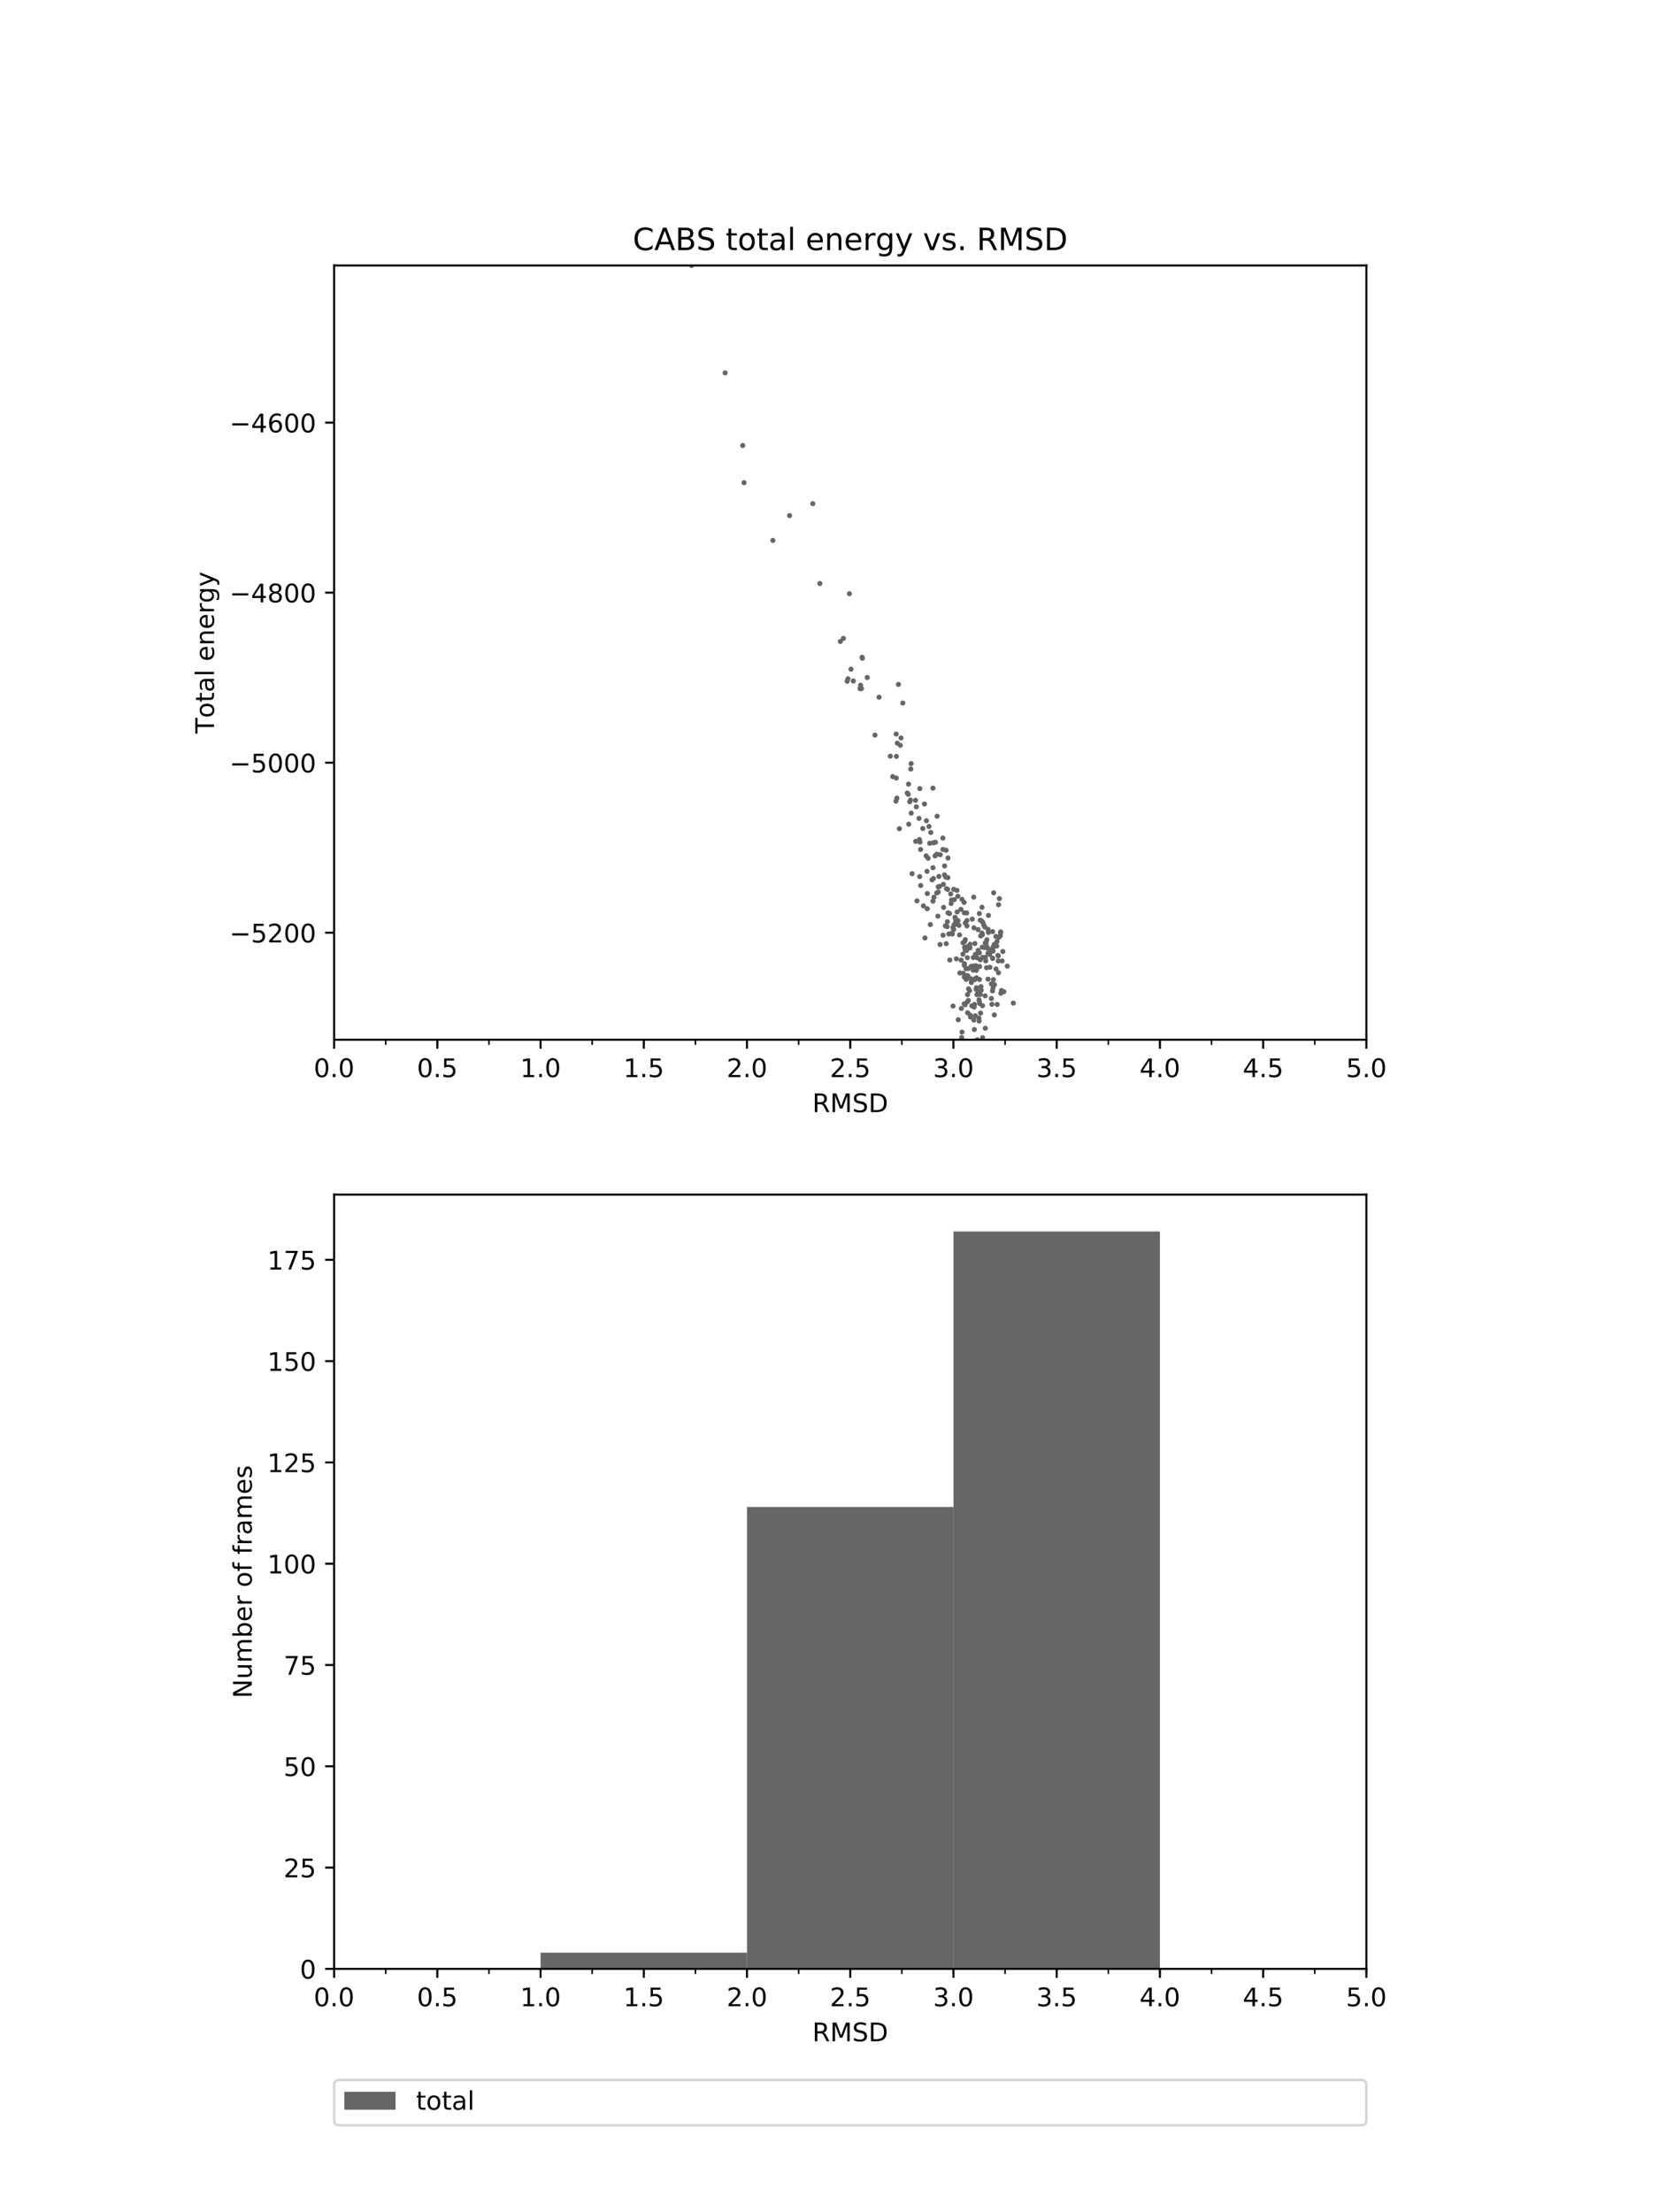 <?xml version="1.0" encoding="utf-8" standalone="no"?>
<!DOCTYPE svg PUBLIC "-//W3C//DTD SVG 1.1//EN"
  "http://www.w3.org/Graphics/SVG/1.1/DTD/svg11.dtd">
<!-- Created with matplotlib (http://matplotlib.org/) -->
<svg height="864pt" version="1.1" viewBox="0 0 648 864" width="648pt" xmlns="http://www.w3.org/2000/svg" xmlns:xlink="http://www.w3.org/1999/xlink">
 <defs>
  <style type="text/css">
*{stroke-linecap:butt;stroke-linejoin:round;}
  </style>
 </defs>
 <g id="figure_1">
  <g id="patch_1">
   <path d="M 0 864 
L 648 864 
L 648 0 
L 0 0 
z
" style="fill:#ffffff;"/>
  </g>
  <g id="axes_1">
   <g id="patch_2">
    <path d="M 130.5 406.08 
L 533.7 406.08 
L 533.7 103.68 
L 130.5 103.68 
z
" style="fill:#ffffff;"/>
   </g>
   <g id="matplotlib.axis_1">
    <g id="xtick_1">
     <g id="line2d_1">
      <defs>
       <path d="M 0 0 
L 0 3.5 
" id="mab6ecbe68e" style="stroke:#000000;stroke-width:0.8;"/>
      </defs>
      <g>
       <use style="stroke:#000000;stroke-width:0.8;" x="130.5" xlink:href="#mab6ecbe68e" y="406.08"/>
      </g>
     </g>
     <g id="text_1">
      <!-- 0.0 -->
      <defs>
       <path d="M 31.781 66.406 
Q 24.172 66.406 20.328 58.906 
Q 16.5 51.422 16.5 36.375 
Q 16.5 21.391 20.328 13.891 
Q 24.172 6.391 31.781 6.391 
Q 39.453 6.391 43.281 13.891 
Q 47.125 21.391 47.125 36.375 
Q 47.125 51.422 43.281 58.906 
Q 39.453 66.406 31.781 66.406 
z
M 31.781 74.219 
Q 44.047 74.219 50.516 64.516 
Q 56.984 54.828 56.984 36.375 
Q 56.984 17.969 50.516 8.266 
Q 44.047 -1.422 31.781 -1.422 
Q 19.531 -1.422 13.062 8.266 
Q 6.594 17.969 6.594 36.375 
Q 6.594 54.828 13.062 64.516 
Q 19.531 74.219 31.781 74.219 
z
" id="DejaVuSans-30"/>
       <path d="M 10.688 12.406 
L 21 12.406 
L 21 0 
L 10.688 0 
z
" id="DejaVuSans-2e"/>
      </defs>
      <g transform="translate(122.548 420.678)scale(0.1 -0.1)">
       <use xlink:href="#DejaVuSans-30"/>
       <use x="63.623" xlink:href="#DejaVuSans-2e"/>
       <use x="95.41" xlink:href="#DejaVuSans-30"/>
      </g>
     </g>
    </g>
    <g id="xtick_2">
     <g id="line2d_2">
      <g>
       <use style="stroke:#000000;stroke-width:0.8;" x="170.82" xlink:href="#mab6ecbe68e" y="406.08"/>
      </g>
     </g>
     <g id="text_2">
      <!-- 0.5 -->
      <defs>
       <path d="M 10.797 72.906 
L 49.516 72.906 
L 49.516 64.594 
L 19.828 64.594 
L 19.828 46.734 
Q 21.969 47.469 24.109 47.828 
Q 26.266 48.188 28.422 48.188 
Q 40.625 48.188 47.75 41.5 
Q 54.891 34.812 54.891 23.391 
Q 54.891 11.625 47.562 5.094 
Q 40.234 -1.422 26.906 -1.422 
Q 22.312 -1.422 17.547 -0.641 
Q 12.797 0.141 7.719 1.703 
L 7.719 11.625 
Q 12.109 9.234 16.797 8.062 
Q 21.484 6.891 26.703 6.891 
Q 35.156 6.891 40.078 11.328 
Q 45.016 15.766 45.016 23.391 
Q 45.016 31 40.078 35.438 
Q 35.156 39.891 26.703 39.891 
Q 22.75 39.891 18.812 39.016 
Q 14.891 38.141 10.797 36.281 
z
" id="DejaVuSans-35"/>
      </defs>
      <g transform="translate(162.868 420.678)scale(0.1 -0.1)">
       <use xlink:href="#DejaVuSans-30"/>
       <use x="63.623" xlink:href="#DejaVuSans-2e"/>
       <use x="95.41" xlink:href="#DejaVuSans-35"/>
      </g>
     </g>
    </g>
    <g id="xtick_3">
     <g id="line2d_3">
      <g>
       <use style="stroke:#000000;stroke-width:0.8;" x="211.14" xlink:href="#mab6ecbe68e" y="406.08"/>
      </g>
     </g>
     <g id="text_3">
      <!-- 1.0 -->
      <defs>
       <path d="M 12.406 8.297 
L 28.516 8.297 
L 28.516 63.922 
L 10.984 60.406 
L 10.984 69.391 
L 28.422 72.906 
L 38.281 72.906 
L 38.281 8.297 
L 54.391 8.297 
L 54.391 0 
L 12.406 0 
z
" id="DejaVuSans-31"/>
      </defs>
      <g transform="translate(203.188 420.678)scale(0.1 -0.1)">
       <use xlink:href="#DejaVuSans-31"/>
       <use x="63.623" xlink:href="#DejaVuSans-2e"/>
       <use x="95.41" xlink:href="#DejaVuSans-30"/>
      </g>
     </g>
    </g>
    <g id="xtick_4">
     <g id="line2d_4">
      <g>
       <use style="stroke:#000000;stroke-width:0.8;" x="251.46" xlink:href="#mab6ecbe68e" y="406.08"/>
      </g>
     </g>
     <g id="text_4">
      <!-- 1.5 -->
      <g transform="translate(243.508 420.678)scale(0.1 -0.1)">
       <use xlink:href="#DejaVuSans-31"/>
       <use x="63.623" xlink:href="#DejaVuSans-2e"/>
       <use x="95.41" xlink:href="#DejaVuSans-35"/>
      </g>
     </g>
    </g>
    <g id="xtick_5">
     <g id="line2d_5">
      <g>
       <use style="stroke:#000000;stroke-width:0.8;" x="291.78" xlink:href="#mab6ecbe68e" y="406.08"/>
      </g>
     </g>
     <g id="text_5">
      <!-- 2.0 -->
      <defs>
       <path d="M 19.188 8.297 
L 53.609 8.297 
L 53.609 0 
L 7.328 0 
L 7.328 8.297 
Q 12.938 14.109 22.625 23.891 
Q 32.328 33.688 34.812 36.531 
Q 39.547 41.844 41.422 45.531 
Q 43.312 49.219 43.312 52.781 
Q 43.312 58.594 39.234 62.25 
Q 35.156 65.922 28.609 65.922 
Q 23.969 65.922 18.812 64.312 
Q 13.672 62.703 7.812 59.422 
L 7.812 69.391 
Q 13.766 71.781 18.938 73 
Q 24.125 74.219 28.422 74.219 
Q 39.75 74.219 46.484 68.547 
Q 53.219 62.891 53.219 53.422 
Q 53.219 48.922 51.531 44.891 
Q 49.859 40.875 45.406 35.406 
Q 44.188 33.984 37.641 27.219 
Q 31.109 20.453 19.188 8.297 
z
" id="DejaVuSans-32"/>
      </defs>
      <g transform="translate(283.828 420.678)scale(0.1 -0.1)">
       <use xlink:href="#DejaVuSans-32"/>
       <use x="63.623" xlink:href="#DejaVuSans-2e"/>
       <use x="95.41" xlink:href="#DejaVuSans-30"/>
      </g>
     </g>
    </g>
    <g id="xtick_6">
     <g id="line2d_6">
      <g>
       <use style="stroke:#000000;stroke-width:0.8;" x="332.1" xlink:href="#mab6ecbe68e" y="406.08"/>
      </g>
     </g>
     <g id="text_6">
      <!-- 2.5 -->
      <g transform="translate(324.148 420.678)scale(0.1 -0.1)">
       <use xlink:href="#DejaVuSans-32"/>
       <use x="63.623" xlink:href="#DejaVuSans-2e"/>
       <use x="95.41" xlink:href="#DejaVuSans-35"/>
      </g>
     </g>
    </g>
    <g id="xtick_7">
     <g id="line2d_7">
      <g>
       <use style="stroke:#000000;stroke-width:0.8;" x="372.42" xlink:href="#mab6ecbe68e" y="406.08"/>
      </g>
     </g>
     <g id="text_7">
      <!-- 3.0 -->
      <defs>
       <path d="M 40.578 39.312 
Q 47.656 37.797 51.625 33 
Q 55.609 28.219 55.609 21.188 
Q 55.609 10.406 48.188 4.484 
Q 40.766 -1.422 27.094 -1.422 
Q 22.516 -1.422 17.656 -0.516 
Q 12.797 0.391 7.625 2.203 
L 7.625 11.719 
Q 11.719 9.328 16.594 8.109 
Q 21.484 6.891 26.812 6.891 
Q 36.078 6.891 40.938 10.547 
Q 45.797 14.203 45.797 21.188 
Q 45.797 27.641 41.281 31.266 
Q 36.766 34.906 28.719 34.906 
L 20.219 34.906 
L 20.219 43.016 
L 29.109 43.016 
Q 36.375 43.016 40.234 45.922 
Q 44.094 48.828 44.094 54.297 
Q 44.094 59.906 40.109 62.906 
Q 36.141 65.922 28.719 65.922 
Q 24.656 65.922 20.016 65.031 
Q 15.375 64.156 9.812 62.312 
L 9.812 71.094 
Q 15.438 72.656 20.344 73.438 
Q 25.25 74.219 29.594 74.219 
Q 40.828 74.219 47.359 69.109 
Q 53.906 64.016 53.906 55.328 
Q 53.906 49.266 50.438 45.094 
Q 46.969 40.922 40.578 39.312 
z
" id="DejaVuSans-33"/>
      </defs>
      <g transform="translate(364.468 420.678)scale(0.1 -0.1)">
       <use xlink:href="#DejaVuSans-33"/>
       <use x="63.623" xlink:href="#DejaVuSans-2e"/>
       <use x="95.41" xlink:href="#DejaVuSans-30"/>
      </g>
     </g>
    </g>
    <g id="xtick_8">
     <g id="line2d_8">
      <g>
       <use style="stroke:#000000;stroke-width:0.8;" x="412.74" xlink:href="#mab6ecbe68e" y="406.08"/>
      </g>
     </g>
     <g id="text_8">
      <!-- 3.5 -->
      <g transform="translate(404.788 420.678)scale(0.1 -0.1)">
       <use xlink:href="#DejaVuSans-33"/>
       <use x="63.623" xlink:href="#DejaVuSans-2e"/>
       <use x="95.41" xlink:href="#DejaVuSans-35"/>
      </g>
     </g>
    </g>
    <g id="xtick_9">
     <g id="line2d_9">
      <g>
       <use style="stroke:#000000;stroke-width:0.8;" x="453.06" xlink:href="#mab6ecbe68e" y="406.08"/>
      </g>
     </g>
     <g id="text_9">
      <!-- 4.0 -->
      <defs>
       <path d="M 37.797 64.312 
L 12.891 25.391 
L 37.797 25.391 
z
M 35.203 72.906 
L 47.609 72.906 
L 47.609 25.391 
L 58.016 25.391 
L 58.016 17.188 
L 47.609 17.188 
L 47.609 0 
L 37.797 0 
L 37.797 17.188 
L 4.891 17.188 
L 4.891 26.703 
z
" id="DejaVuSans-34"/>
      </defs>
      <g transform="translate(445.108 420.678)scale(0.1 -0.1)">
       <use xlink:href="#DejaVuSans-34"/>
       <use x="63.623" xlink:href="#DejaVuSans-2e"/>
       <use x="95.41" xlink:href="#DejaVuSans-30"/>
      </g>
     </g>
    </g>
    <g id="xtick_10">
     <g id="line2d_10">
      <g>
       <use style="stroke:#000000;stroke-width:0.8;" x="493.38" xlink:href="#mab6ecbe68e" y="406.08"/>
      </g>
     </g>
     <g id="text_10">
      <!-- 4.5 -->
      <g transform="translate(485.428 420.678)scale(0.1 -0.1)">
       <use xlink:href="#DejaVuSans-34"/>
       <use x="63.623" xlink:href="#DejaVuSans-2e"/>
       <use x="95.41" xlink:href="#DejaVuSans-35"/>
      </g>
     </g>
    </g>
    <g id="xtick_11">
     <g id="line2d_11">
      <g>
       <use style="stroke:#000000;stroke-width:0.8;" x="533.7" xlink:href="#mab6ecbe68e" y="406.08"/>
      </g>
     </g>
     <g id="text_11">
      <!-- 5.0 -->
      <g transform="translate(525.748 420.678)scale(0.1 -0.1)">
       <use xlink:href="#DejaVuSans-35"/>
       <use x="63.623" xlink:href="#DejaVuSans-2e"/>
       <use x="95.41" xlink:href="#DejaVuSans-30"/>
      </g>
     </g>
    </g>
    <g id="xtick_12">
     <g id="line2d_12">
      <defs>
       <path d="M 0 0 
L 0 2 
" id="mdd5b3d0dfd" style="stroke:#000000;stroke-width:0.6;"/>
      </defs>
      <g>
       <use style="stroke:#000000;stroke-width:0.6;" x="130.5" xlink:href="#mdd5b3d0dfd" y="406.08"/>
      </g>
     </g>
    </g>
    <g id="xtick_13">
     <g id="line2d_13">
      <g>
       <use style="stroke:#000000;stroke-width:0.6;" x="150.66" xlink:href="#mdd5b3d0dfd" y="406.08"/>
      </g>
     </g>
    </g>
    <g id="xtick_14">
     <g id="line2d_14">
      <g>
       <use style="stroke:#000000;stroke-width:0.6;" x="170.82" xlink:href="#mdd5b3d0dfd" y="406.08"/>
      </g>
     </g>
    </g>
    <g id="xtick_15">
     <g id="line2d_15">
      <g>
       <use style="stroke:#000000;stroke-width:0.6;" x="190.98" xlink:href="#mdd5b3d0dfd" y="406.08"/>
      </g>
     </g>
    </g>
    <g id="xtick_16">
     <g id="line2d_16">
      <g>
       <use style="stroke:#000000;stroke-width:0.6;" x="211.14" xlink:href="#mdd5b3d0dfd" y="406.08"/>
      </g>
     </g>
    </g>
    <g id="xtick_17">
     <g id="line2d_17">
      <g>
       <use style="stroke:#000000;stroke-width:0.6;" x="231.3" xlink:href="#mdd5b3d0dfd" y="406.08"/>
      </g>
     </g>
    </g>
    <g id="xtick_18">
     <g id="line2d_18">
      <g>
       <use style="stroke:#000000;stroke-width:0.6;" x="251.46" xlink:href="#mdd5b3d0dfd" y="406.08"/>
      </g>
     </g>
    </g>
    <g id="xtick_19">
     <g id="line2d_19">
      <g>
       <use style="stroke:#000000;stroke-width:0.6;" x="271.62" xlink:href="#mdd5b3d0dfd" y="406.08"/>
      </g>
     </g>
    </g>
    <g id="xtick_20">
     <g id="line2d_20">
      <g>
       <use style="stroke:#000000;stroke-width:0.6;" x="291.78" xlink:href="#mdd5b3d0dfd" y="406.08"/>
      </g>
     </g>
    </g>
    <g id="xtick_21">
     <g id="line2d_21">
      <g>
       <use style="stroke:#000000;stroke-width:0.6;" x="311.94" xlink:href="#mdd5b3d0dfd" y="406.08"/>
      </g>
     </g>
    </g>
    <g id="xtick_22">
     <g id="line2d_22">
      <g>
       <use style="stroke:#000000;stroke-width:0.6;" x="332.1" xlink:href="#mdd5b3d0dfd" y="406.08"/>
      </g>
     </g>
    </g>
    <g id="xtick_23">
     <g id="line2d_23">
      <g>
       <use style="stroke:#000000;stroke-width:0.6;" x="352.26" xlink:href="#mdd5b3d0dfd" y="406.08"/>
      </g>
     </g>
    </g>
    <g id="xtick_24">
     <g id="line2d_24">
      <g>
       <use style="stroke:#000000;stroke-width:0.6;" x="372.42" xlink:href="#mdd5b3d0dfd" y="406.08"/>
      </g>
     </g>
    </g>
    <g id="xtick_25">
     <g id="line2d_25">
      <g>
       <use style="stroke:#000000;stroke-width:0.6;" x="392.58" xlink:href="#mdd5b3d0dfd" y="406.08"/>
      </g>
     </g>
    </g>
    <g id="xtick_26">
     <g id="line2d_26">
      <g>
       <use style="stroke:#000000;stroke-width:0.6;" x="412.74" xlink:href="#mdd5b3d0dfd" y="406.08"/>
      </g>
     </g>
    </g>
    <g id="xtick_27">
     <g id="line2d_27">
      <g>
       <use style="stroke:#000000;stroke-width:0.6;" x="432.9" xlink:href="#mdd5b3d0dfd" y="406.08"/>
      </g>
     </g>
    </g>
    <g id="xtick_28">
     <g id="line2d_28">
      <g>
       <use style="stroke:#000000;stroke-width:0.6;" x="453.06" xlink:href="#mdd5b3d0dfd" y="406.08"/>
      </g>
     </g>
    </g>
    <g id="xtick_29">
     <g id="line2d_29">
      <g>
       <use style="stroke:#000000;stroke-width:0.6;" x="473.22" xlink:href="#mdd5b3d0dfd" y="406.08"/>
      </g>
     </g>
    </g>
    <g id="xtick_30">
     <g id="line2d_30">
      <g>
       <use style="stroke:#000000;stroke-width:0.6;" x="493.38" xlink:href="#mdd5b3d0dfd" y="406.08"/>
      </g>
     </g>
    </g>
    <g id="xtick_31">
     <g id="line2d_31">
      <g>
       <use style="stroke:#000000;stroke-width:0.6;" x="513.54" xlink:href="#mdd5b3d0dfd" y="406.08"/>
      </g>
     </g>
    </g>
    <g id="xtick_32">
     <g id="line2d_32">
      <g>
       <use style="stroke:#000000;stroke-width:0.6;" x="533.7" xlink:href="#mdd5b3d0dfd" y="406.08"/>
      </g>
     </g>
    </g>
    <g id="text_12">
     <!-- RMSD -->
     <defs>
      <path d="M 44.391 34.188 
Q 47.562 33.109 50.562 29.594 
Q 53.562 26.078 56.594 19.922 
L 66.609 0 
L 56 0 
L 46.688 18.703 
Q 43.062 26.031 39.672 28.422 
Q 36.281 30.812 30.422 30.812 
L 19.672 30.812 
L 19.672 0 
L 9.812 0 
L 9.812 72.906 
L 32.078 72.906 
Q 44.578 72.906 50.734 67.672 
Q 56.891 62.453 56.891 51.906 
Q 56.891 45.016 53.688 40.469 
Q 50.484 35.938 44.391 34.188 
z
M 19.672 64.797 
L 19.672 38.922 
L 32.078 38.922 
Q 39.203 38.922 42.844 42.219 
Q 46.484 45.516 46.484 51.906 
Q 46.484 58.297 42.844 61.547 
Q 39.203 64.797 32.078 64.797 
z
" id="DejaVuSans-52"/>
      <path d="M 9.812 72.906 
L 24.516 72.906 
L 43.109 23.297 
L 61.812 72.906 
L 76.516 72.906 
L 76.516 0 
L 66.891 0 
L 66.891 64.016 
L 48.094 14.016 
L 38.188 14.016 
L 19.391 64.016 
L 19.391 0 
L 9.812 0 
z
" id="DejaVuSans-4d"/>
      <path d="M 53.516 70.516 
L 53.516 60.891 
Q 47.906 63.578 42.922 64.891 
Q 37.938 66.219 33.297 66.219 
Q 25.25 66.219 20.875 63.094 
Q 16.5 59.969 16.5 54.203 
Q 16.5 49.359 19.406 46.891 
Q 22.312 44.438 30.422 42.922 
L 36.375 41.703 
Q 47.406 39.594 52.656 34.297 
Q 57.906 29 57.906 20.125 
Q 57.906 9.516 50.797 4.047 
Q 43.703 -1.422 29.984 -1.422 
Q 24.812 -1.422 18.969 -0.25 
Q 13.141 0.922 6.891 3.219 
L 6.891 13.375 
Q 12.891 10.016 18.656 8.297 
Q 24.422 6.594 29.984 6.594 
Q 38.422 6.594 43.016 9.906 
Q 47.609 13.234 47.609 19.391 
Q 47.609 24.75 44.312 27.781 
Q 41.016 30.812 33.5 32.328 
L 27.484 33.5 
Q 16.453 35.688 11.516 40.375 
Q 6.594 45.062 6.594 53.422 
Q 6.594 63.094 13.406 68.656 
Q 20.219 74.219 32.172 74.219 
Q 37.312 74.219 42.625 73.281 
Q 47.953 72.359 53.516 70.516 
z
" id="DejaVuSans-53"/>
      <path d="M 19.672 64.797 
L 19.672 8.109 
L 31.594 8.109 
Q 46.688 8.109 53.688 14.938 
Q 60.688 21.781 60.688 36.531 
Q 60.688 51.172 53.688 57.984 
Q 46.688 64.797 31.594 64.797 
z
M 9.812 72.906 
L 30.078 72.906 
Q 51.266 72.906 61.172 64.094 
Q 71.094 55.281 71.094 36.531 
Q 71.094 17.672 61.125 8.828 
Q 51.172 0 30.078 0 
L 9.812 0 
z
" id="DejaVuSans-44"/>
     </defs>
     <g transform="translate(317.288 434.357)scale(0.1 -0.1)">
      <use xlink:href="#DejaVuSans-52"/>
      <use x="69.482" xlink:href="#DejaVuSans-4d"/>
      <use x="155.762" xlink:href="#DejaVuSans-53"/>
      <use x="219.238" xlink:href="#DejaVuSans-44"/>
     </g>
    </g>
   </g>
   <g id="matplotlib.axis_2">
    <g id="ytick_1">
     <g id="line2d_33">
      <defs>
       <path d="M 0 0 
L -3.5 0 
" id="m2b2cd1311c" style="stroke:#000000;stroke-width:0.8;"/>
      </defs>
      <g>
       <use style="stroke:#000000;stroke-width:0.8;" x="130.5" xlink:href="#m2b2cd1311c" y="364.281"/>
      </g>
     </g>
     <g id="text_13">
      <!-- −5200 -->
      <defs>
       <path d="M 10.594 35.5 
L 73.188 35.5 
L 73.188 27.203 
L 10.594 27.203 
z
" id="DejaVuSans-2212"/>
      </defs>
      <g transform="translate(89.67 368.08)scale(0.1 -0.1)">
       <use xlink:href="#DejaVuSans-2212"/>
       <use x="83.789" xlink:href="#DejaVuSans-35"/>
       <use x="147.412" xlink:href="#DejaVuSans-32"/>
       <use x="211.035" xlink:href="#DejaVuSans-30"/>
       <use x="274.658" xlink:href="#DejaVuSans-30"/>
      </g>
     </g>
    </g>
    <g id="ytick_2">
     <g id="line2d_34">
      <g>
       <use style="stroke:#000000;stroke-width:0.8;" x="130.5" xlink:href="#m2b2cd1311c" y="297.876"/>
      </g>
     </g>
     <g id="text_14">
      <!-- −5000 -->
      <g transform="translate(89.67 301.675)scale(0.1 -0.1)">
       <use xlink:href="#DejaVuSans-2212"/>
       <use x="83.789" xlink:href="#DejaVuSans-35"/>
       <use x="147.412" xlink:href="#DejaVuSans-30"/>
       <use x="211.035" xlink:href="#DejaVuSans-30"/>
       <use x="274.658" xlink:href="#DejaVuSans-30"/>
      </g>
     </g>
    </g>
    <g id="ytick_3">
     <g id="line2d_35">
      <g>
       <use style="stroke:#000000;stroke-width:0.8;" x="130.5" xlink:href="#m2b2cd1311c" y="231.471"/>
      </g>
     </g>
     <g id="text_15">
      <!-- −4800 -->
      <defs>
       <path d="M 31.781 34.625 
Q 24.75 34.625 20.719 30.859 
Q 16.703 27.094 16.703 20.516 
Q 16.703 13.922 20.719 10.156 
Q 24.75 6.391 31.781 6.391 
Q 38.812 6.391 42.859 10.172 
Q 46.922 13.969 46.922 20.516 
Q 46.922 27.094 42.891 30.859 
Q 38.875 34.625 31.781 34.625 
z
M 21.922 38.812 
Q 15.578 40.375 12.031 44.719 
Q 8.5 49.078 8.5 55.328 
Q 8.5 64.062 14.719 69.141 
Q 20.953 74.219 31.781 74.219 
Q 42.672 74.219 48.875 69.141 
Q 55.078 64.062 55.078 55.328 
Q 55.078 49.078 51.531 44.719 
Q 48 40.375 41.703 38.812 
Q 48.828 37.156 52.797 32.312 
Q 56.781 27.484 56.781 20.516 
Q 56.781 9.906 50.312 4.234 
Q 43.844 -1.422 31.781 -1.422 
Q 19.734 -1.422 13.25 4.234 
Q 6.781 9.906 6.781 20.516 
Q 6.781 27.484 10.781 32.312 
Q 14.797 37.156 21.922 38.812 
z
M 18.312 54.391 
Q 18.312 48.734 21.844 45.562 
Q 25.391 42.391 31.781 42.391 
Q 38.141 42.391 41.719 45.562 
Q 45.312 48.734 45.312 54.391 
Q 45.312 60.062 41.719 63.234 
Q 38.141 66.406 31.781 66.406 
Q 25.391 66.406 21.844 63.234 
Q 18.312 60.062 18.312 54.391 
z
" id="DejaVuSans-38"/>
      </defs>
      <g transform="translate(89.67 235.27)scale(0.1 -0.1)">
       <use xlink:href="#DejaVuSans-2212"/>
       <use x="83.789" xlink:href="#DejaVuSans-34"/>
       <use x="147.412" xlink:href="#DejaVuSans-38"/>
       <use x="211.035" xlink:href="#DejaVuSans-30"/>
       <use x="274.658" xlink:href="#DejaVuSans-30"/>
      </g>
     </g>
    </g>
    <g id="ytick_4">
     <g id="line2d_36">
      <g>
       <use style="stroke:#000000;stroke-width:0.8;" x="130.5" xlink:href="#m2b2cd1311c" y="165.066"/>
      </g>
     </g>
     <g id="text_16">
      <!-- −4600 -->
      <defs>
       <path d="M 33.016 40.375 
Q 26.375 40.375 22.484 35.828 
Q 18.609 31.297 18.609 23.391 
Q 18.609 15.531 22.484 10.953 
Q 26.375 6.391 33.016 6.391 
Q 39.656 6.391 43.531 10.953 
Q 47.406 15.531 47.406 23.391 
Q 47.406 31.297 43.531 35.828 
Q 39.656 40.375 33.016 40.375 
z
M 52.594 71.297 
L 52.594 62.312 
Q 48.875 64.062 45.094 64.984 
Q 41.312 65.922 37.594 65.922 
Q 27.828 65.922 22.672 59.328 
Q 17.531 52.734 16.797 39.406 
Q 19.672 43.656 24.016 45.922 
Q 28.375 48.188 33.594 48.188 
Q 44.578 48.188 50.953 41.516 
Q 57.328 34.859 57.328 23.391 
Q 57.328 12.156 50.688 5.359 
Q 44.047 -1.422 33.016 -1.422 
Q 20.359 -1.422 13.672 8.266 
Q 6.984 17.969 6.984 36.375 
Q 6.984 53.656 15.188 63.938 
Q 23.391 74.219 37.203 74.219 
Q 40.922 74.219 44.703 73.484 
Q 48.484 72.75 52.594 71.297 
z
" id="DejaVuSans-36"/>
      </defs>
      <g transform="translate(89.67 168.865)scale(0.1 -0.1)">
       <use xlink:href="#DejaVuSans-2212"/>
       <use x="83.789" xlink:href="#DejaVuSans-34"/>
       <use x="147.412" xlink:href="#DejaVuSans-36"/>
       <use x="211.035" xlink:href="#DejaVuSans-30"/>
       <use x="274.658" xlink:href="#DejaVuSans-30"/>
      </g>
     </g>
    </g>
    <g id="text_17">
     <!-- Total energy -->
     <defs>
      <path d="M -0.297 72.906 
L 61.375 72.906 
L 61.375 64.594 
L 35.5 64.594 
L 35.5 0 
L 25.594 0 
L 25.594 64.594 
L -0.297 64.594 
z
" id="DejaVuSans-54"/>
      <path d="M 30.609 48.391 
Q 23.391 48.391 19.188 42.75 
Q 14.984 37.109 14.984 27.297 
Q 14.984 17.484 19.156 11.844 
Q 23.344 6.203 30.609 6.203 
Q 37.797 6.203 41.984 11.859 
Q 46.188 17.531 46.188 27.297 
Q 46.188 37.016 41.984 42.703 
Q 37.797 48.391 30.609 48.391 
z
M 30.609 56 
Q 42.328 56 49.016 48.375 
Q 55.719 40.766 55.719 27.297 
Q 55.719 13.875 49.016 6.219 
Q 42.328 -1.422 30.609 -1.422 
Q 18.844 -1.422 12.172 6.219 
Q 5.516 13.875 5.516 27.297 
Q 5.516 40.766 12.172 48.375 
Q 18.844 56 30.609 56 
z
" id="DejaVuSans-6f"/>
      <path d="M 18.312 70.219 
L 18.312 54.688 
L 36.812 54.688 
L 36.812 47.703 
L 18.312 47.703 
L 18.312 18.016 
Q 18.312 11.328 20.141 9.422 
Q 21.969 7.516 27.594 7.516 
L 36.812 7.516 
L 36.812 0 
L 27.594 0 
Q 17.188 0 13.234 3.875 
Q 9.281 7.766 9.281 18.016 
L 9.281 47.703 
L 2.688 47.703 
L 2.688 54.688 
L 9.281 54.688 
L 9.281 70.219 
z
" id="DejaVuSans-74"/>
      <path d="M 34.281 27.484 
Q 23.391 27.484 19.188 25 
Q 14.984 22.516 14.984 16.5 
Q 14.984 11.719 18.141 8.906 
Q 21.297 6.109 26.703 6.109 
Q 34.188 6.109 38.703 11.406 
Q 43.219 16.703 43.219 25.484 
L 43.219 27.484 
z
M 52.203 31.203 
L 52.203 0 
L 43.219 0 
L 43.219 8.297 
Q 40.141 3.328 35.547 0.953 
Q 30.953 -1.422 24.312 -1.422 
Q 15.922 -1.422 10.953 3.297 
Q 6 8.016 6 15.922 
Q 6 25.141 12.172 29.828 
Q 18.359 34.516 30.609 34.516 
L 43.219 34.516 
L 43.219 35.406 
Q 43.219 41.609 39.141 45 
Q 35.062 48.391 27.688 48.391 
Q 23 48.391 18.547 47.266 
Q 14.109 46.141 10.016 43.891 
L 10.016 52.203 
Q 14.938 54.109 19.578 55.047 
Q 24.219 56 28.609 56 
Q 40.484 56 46.344 49.844 
Q 52.203 43.703 52.203 31.203 
z
" id="DejaVuSans-61"/>
      <path d="M 9.422 75.984 
L 18.406 75.984 
L 18.406 0 
L 9.422 0 
z
" id="DejaVuSans-6c"/>
      <path id="DejaVuSans-20"/>
      <path d="M 56.203 29.594 
L 56.203 25.203 
L 14.891 25.203 
Q 15.484 15.922 20.484 11.062 
Q 25.484 6.203 34.422 6.203 
Q 39.594 6.203 44.453 7.469 
Q 49.312 8.734 54.109 11.281 
L 54.109 2.781 
Q 49.266 0.734 44.188 -0.344 
Q 39.109 -1.422 33.891 -1.422 
Q 20.797 -1.422 13.156 6.188 
Q 5.516 13.812 5.516 26.812 
Q 5.516 40.234 12.766 48.109 
Q 20.016 56 32.328 56 
Q 43.359 56 49.781 48.891 
Q 56.203 41.797 56.203 29.594 
z
M 47.219 32.234 
Q 47.125 39.594 43.094 43.984 
Q 39.062 48.391 32.422 48.391 
Q 24.906 48.391 20.391 44.141 
Q 15.875 39.891 15.188 32.172 
z
" id="DejaVuSans-65"/>
      <path d="M 54.891 33.016 
L 54.891 0 
L 45.906 0 
L 45.906 32.719 
Q 45.906 40.484 42.875 44.328 
Q 39.844 48.188 33.797 48.188 
Q 26.516 48.188 22.312 43.547 
Q 18.109 38.922 18.109 30.906 
L 18.109 0 
L 9.078 0 
L 9.078 54.688 
L 18.109 54.688 
L 18.109 46.188 
Q 21.344 51.125 25.703 53.562 
Q 30.078 56 35.797 56 
Q 45.219 56 50.047 50.172 
Q 54.891 44.344 54.891 33.016 
z
" id="DejaVuSans-6e"/>
      <path d="M 41.109 46.297 
Q 39.594 47.172 37.812 47.578 
Q 36.031 48 33.891 48 
Q 26.266 48 22.188 43.047 
Q 18.109 38.094 18.109 28.812 
L 18.109 0 
L 9.078 0 
L 9.078 54.688 
L 18.109 54.688 
L 18.109 46.188 
Q 20.953 51.172 25.484 53.578 
Q 30.031 56 36.531 56 
Q 37.453 56 38.578 55.875 
Q 39.703 55.766 41.062 55.516 
z
" id="DejaVuSans-72"/>
      <path d="M 45.406 27.984 
Q 45.406 37.75 41.375 43.109 
Q 37.359 48.484 30.078 48.484 
Q 22.859 48.484 18.828 43.109 
Q 14.797 37.75 14.797 27.984 
Q 14.797 18.266 18.828 12.891 
Q 22.859 7.516 30.078 7.516 
Q 37.359 7.516 41.375 12.891 
Q 45.406 18.266 45.406 27.984 
z
M 54.391 6.781 
Q 54.391 -7.172 48.188 -13.984 
Q 42 -20.797 29.203 -20.797 
Q 24.469 -20.797 20.266 -20.094 
Q 16.062 -19.391 12.109 -17.922 
L 12.109 -9.188 
Q 16.062 -11.328 19.922 -12.344 
Q 23.781 -13.375 27.781 -13.375 
Q 36.625 -13.375 41.016 -8.766 
Q 45.406 -4.156 45.406 5.172 
L 45.406 9.625 
Q 42.625 4.781 38.281 2.391 
Q 33.938 0 27.875 0 
Q 17.828 0 11.672 7.656 
Q 5.516 15.328 5.516 27.984 
Q 5.516 40.672 11.672 48.328 
Q 17.828 56 27.875 56 
Q 33.938 56 38.281 53.609 
Q 42.625 51.219 45.406 46.391 
L 45.406 54.688 
L 54.391 54.688 
z
" id="DejaVuSans-67"/>
      <path d="M 32.172 -5.078 
Q 28.375 -14.844 24.75 -17.812 
Q 21.141 -20.797 15.094 -20.797 
L 7.906 -20.797 
L 7.906 -13.281 
L 13.188 -13.281 
Q 16.891 -13.281 18.938 -11.516 
Q 21 -9.766 23.484 -3.219 
L 25.094 0.875 
L 2.984 54.688 
L 12.5 54.688 
L 29.594 11.922 
L 46.688 54.688 
L 56.203 54.688 
z
" id="DejaVuSans-79"/>
     </defs>
     <g transform="translate(83.591 286.493)rotate(-90)scale(0.1 -0.1)">
      <use xlink:href="#DejaVuSans-54"/>
      <use x="60.818" xlink:href="#DejaVuSans-6f"/>
      <use x="122" xlink:href="#DejaVuSans-74"/>
      <use x="161.209" xlink:href="#DejaVuSans-61"/>
      <use x="222.488" xlink:href="#DejaVuSans-6c"/>
      <use x="250.271" xlink:href="#DejaVuSans-20"/>
      <use x="282.059" xlink:href="#DejaVuSans-65"/>
      <use x="343.582" xlink:href="#DejaVuSans-6e"/>
      <use x="406.961" xlink:href="#DejaVuSans-65"/>
      <use x="468.484" xlink:href="#DejaVuSans-72"/>
      <use x="509.582" xlink:href="#DejaVuSans-67"/>
      <use x="573.059" xlink:href="#DejaVuSans-79"/>
     </g>
    </g>
   </g>
   <g id="line2d_37">
    <defs>
     <path d="M 0 0.5 
C 0.133 0.5 0.26 0.447 0.354 0.354 
C 0.447 0.26 0.5 0.133 0.5 0 
C 0.5 -0.133 0.447 -0.26 0.354 -0.354 
C 0.26 -0.447 0.133 -0.5 0 -0.5 
C -0.133 -0.5 -0.26 -0.447 -0.354 -0.354 
C -0.447 -0.26 -0.5 -0.133 -0.5 0 
C -0.5 0.133 -0.447 0.26 -0.354 0.354 
C -0.26 0.447 -0.133 0.5 0 0.5 
z
" id="mc430580b10" style="stroke:#666666;"/>
    </defs>
    <g clip-path="url(#p52cafeedba)">
     <use style="fill:#666666;stroke:#666666;" x="270.163" xlink:href="#mc430580b10" y="103.68"/>
     <use style="fill:#666666;stroke:#666666;" x="283.237" xlink:href="#mc430580b10" y="145.644"/>
     <use style="fill:#666666;stroke:#666666;" x="290.111" xlink:href="#mc430580b10" y="174.006"/>
     <use style="fill:#666666;stroke:#666666;" x="290.616" xlink:href="#mc430580b10" y="188.517"/>
     <use style="fill:#666666;stroke:#666666;" x="301.883" xlink:href="#mc430580b10" y="211.064"/>
     <use style="fill:#666666;stroke:#666666;" x="308.405" xlink:href="#mc430580b10" y="201.373"/>
     <use style="fill:#666666;stroke:#666666;" x="317.47" xlink:href="#mc430580b10" y="196.719"/>
     <use style="fill:#666666;stroke:#666666;" x="320.226" xlink:href="#mc430580b10" y="227.899"/>
     <use style="fill:#666666;stroke:#666666;" x="331.78" xlink:href="#mc430580b10" y="231.878"/>
     <use style="fill:#666666;stroke:#666666;" x="328.238" xlink:href="#mc430580b10" y="250.525"/>
     <use style="fill:#666666;stroke:#666666;" x="329.426" xlink:href="#mc430580b10" y="249.331"/>
     <use style="fill:#666666;stroke:#666666;" x="330.912" xlink:href="#mc430580b10" y="266.057"/>
     <use style="fill:#666666;stroke:#666666;" x="331.226" xlink:href="#mc430580b10" y="265.115"/>
     <use style="fill:#666666;stroke:#666666;" x="332.405" xlink:href="#mc430580b10" y="261.371"/>
     <use style="fill:#666666;stroke:#666666;" x="336.145" xlink:href="#mc430580b10" y="267.63"/>
     <use style="fill:#666666;stroke:#666666;" x="336.845" xlink:href="#mc430580b10" y="257.085"/>
     <use style="fill:#666666;stroke:#666666;" x="338.751" xlink:href="#mc430580b10" y="264.609"/>
     <use style="fill:#666666;stroke:#666666;" x="336.718" xlink:href="#mc430580b10" y="256.708"/>
     <use style="fill:#666666;stroke:#666666;" x="333.299" xlink:href="#mc430580b10" y="265.957"/>
     <use style="fill:#666666;stroke:#666666;" x="335.936" xlink:href="#mc430580b10" y="268.966"/>
     <use style="fill:#666666;stroke:#666666;" x="336.464" xlink:href="#mc430580b10" y="268.945"/>
     <use style="fill:#666666;stroke:#666666;" x="343.364" xlink:href="#mc430580b10" y="272.296"/>
     <use style="fill:#666666;stroke:#666666;" x="351.933" xlink:href="#mc430580b10" y="288.221"/>
     <use style="fill:#666666;stroke:#666666;" x="352.631" xlink:href="#mc430580b10" y="274.561"/>
     <use style="fill:#666666;stroke:#666666;" x="350.931" xlink:href="#mc430580b10" y="267.308"/>
     <use style="fill:#666666;stroke:#666666;" x="350.484" xlink:href="#mc430580b10" y="290.265"/>
     <use style="fill:#666666;stroke:#666666;" x="347.748" xlink:href="#mc430580b10" y="295.343"/>
     <use style="fill:#666666;stroke:#666666;" x="341.754" xlink:href="#mc430580b10" y="287.101"/>
     <use style="fill:#666666;stroke:#666666;" x="350.044" xlink:href="#mc430580b10" y="286.677"/>
     <use style="fill:#666666;stroke:#666666;" x="348.693" xlink:href="#mc430580b10" y="303.308"/>
     <use style="fill:#666666;stroke:#666666;" x="350.129" xlink:href="#mc430580b10" y="295.408"/>
     <use style="fill:#666666;stroke:#666666;" x="349.968" xlink:href="#mc430580b10" y="312.892"/>
     <use style="fill:#666666;stroke:#666666;" x="350.103" xlink:href="#mc430580b10" y="303.875"/>
     <use style="fill:#666666;stroke:#666666;" x="351.659" xlink:href="#mc430580b10" y="291.087"/>
     <use style="fill:#666666;stroke:#666666;" x="351.285" xlink:href="#mc430580b10" y="323.653"/>
     <use style="fill:#666666;stroke:#666666;" x="350.32" xlink:href="#mc430580b10" y="311.722"/>
     <use style="fill:#666666;stroke:#666666;" x="354.875" xlink:href="#mc430580b10" y="306.249"/>
     <use style="fill:#666666;stroke:#666666;" x="354.751" xlink:href="#mc430580b10" y="310.228"/>
     <use style="fill:#666666;stroke:#666666;" x="354.945" xlink:href="#mc430580b10" y="321.897"/>
     <use style="fill:#666666;stroke:#666666;" x="359.131" xlink:href="#mc430580b10" y="327.898"/>
     <use style="fill:#666666;stroke:#666666;" x="359.276" xlink:href="#mc430580b10" y="307.997"/>
     <use style="fill:#666666;stroke:#666666;" x="355.627" xlink:href="#mc430580b10" y="312.484"/>
     <use style="fill:#666666;stroke:#666666;" x="355.765" xlink:href="#mc430580b10" y="300.353"/>
     <use style="fill:#666666;stroke:#666666;" x="357.915" xlink:href="#mc430580b10" y="315.118"/>
     <use style="fill:#666666;stroke:#666666;" x="355.897" xlink:href="#mc430580b10" y="298.256"/>
     <use style="fill:#666666;stroke:#666666;" x="355.348" xlink:href="#mc430580b10" y="313.127"/>
     <use style="fill:#666666;stroke:#666666;" x="357.608" xlink:href="#mc430580b10" y="312.587"/>
     <use style="fill:#666666;stroke:#666666;" x="354.365" xlink:href="#mc430580b10" y="309.732"/>
     <use style="fill:#666666;stroke:#666666;" x="355.918" xlink:href="#mc430580b10" y="317.576"/>
     <use style="fill:#666666;stroke:#666666;" x="360.449" xlink:href="#mc430580b10" y="323.581"/>
     <use style="fill:#666666;stroke:#666666;" x="362.53" xlink:href="#mc430580b10" y="335.19"/>
     <use style="fill:#666666;stroke:#666666;" x="359.586" xlink:href="#mc430580b10" y="331.764"/>
     <use style="fill:#666666;stroke:#666666;" x="359.346" xlink:href="#mc430580b10" y="328.876"/>
     <use style="fill:#666666;stroke:#666666;" x="363.569" xlink:href="#mc430580b10" y="325.136"/>
     <use style="fill:#666666;stroke:#666666;" x="359.238" xlink:href="#mc430580b10" y="342.355"/>
     <use style="fill:#666666;stroke:#666666;" x="357.679" xlink:href="#mc430580b10" y="328.605"/>
     <use style="fill:#666666;stroke:#666666;" x="356.242" xlink:href="#mc430580b10" y="341.226"/>
     <use style="fill:#666666;stroke:#666666;" x="360.698" xlink:href="#mc430580b10" y="353.801"/>
     <use style="fill:#666666;stroke:#666666;" x="362.183" xlink:href="#mc430580b10" y="354.912"/>
     <use style="fill:#666666;stroke:#666666;" x="359.62" xlink:href="#mc430580b10" y="345.836"/>
     <use style="fill:#666666;stroke:#666666;" x="358.177" xlink:href="#mc430580b10" y="351.859"/>
     <use style="fill:#666666;stroke:#666666;" x="362.2" xlink:href="#mc430580b10" y="348.985"/>
     <use style="fill:#666666;stroke:#666666;" x="364.796" xlink:href="#mc430580b10" y="350.427"/>
     <use style="fill:#666666;stroke:#666666;" x="362.081" xlink:href="#mc430580b10" y="340.3"/>
     <use style="fill:#666666;stroke:#666666;" x="366.73" xlink:href="#mc430580b10" y="342.312"/>
     <use style="fill:#666666;stroke:#666666;" x="366.027" xlink:href="#mc430580b10" y="318.791"/>
     <use style="fill:#666666;stroke:#666666;" x="368.28" xlink:href="#mc430580b10" y="327.312"/>
     <use style="fill:#666666;stroke:#666666;" x="364.408" xlink:href="#mc430580b10" y="307.807"/>
     <use style="fill:#666666;stroke:#666666;" x="361.096" xlink:href="#mc430580b10" y="314.025"/>
     <use style="fill:#666666;stroke:#666666;" x="362.866" xlink:href="#mc430580b10" y="322.781"/>
     <use style="fill:#666666;stroke:#666666;" x="361.856" xlink:href="#mc430580b10" y="320.55"/>
     <use style="fill:#666666;stroke:#666666;" x="358.969" xlink:href="#mc430580b10" y="319.635"/>
     <use style="fill:#666666;stroke:#666666;" x="361.744" xlink:href="#mc430580b10" y="334.284"/>
     <use style="fill:#666666;stroke:#666666;" x="365.907" xlink:href="#mc430580b10" y="333.605"/>
     <use style="fill:#666666;stroke:#666666;" x="365.219" xlink:href="#mc430580b10" y="334.29"/>
     <use style="fill:#666666;stroke:#666666;" x="366.461" xlink:href="#mc430580b10" y="348.383"/>
     <use style="fill:#666666;stroke:#666666;" x="368.912" xlink:href="#mc430580b10" y="341.696"/>
     <use style="fill:#666666;stroke:#666666;" x="363.137" xlink:href="#mc430580b10" y="329.366"/>
     <use style="fill:#666666;stroke:#666666;" x="365.392" xlink:href="#mc430580b10" y="328.965"/>
     <use style="fill:#666666;stroke:#666666;" x="364.554" xlink:href="#mc430580b10" y="329.138"/>
     <use style="fill:#666666;stroke:#666666;" x="364.045" xlink:href="#mc430580b10" y="343.643"/>
     <use style="fill:#666666;stroke:#666666;" x="366.471" xlink:href="#mc430580b10" y="346.372"/>
     <use style="fill:#666666;stroke:#666666;" x="364.418" xlink:href="#mc430580b10" y="338.89"/>
     <use style="fill:#666666;stroke:#666666;" x="361.303" xlink:href="#mc430580b10" y="366.337"/>
     <use style="fill:#666666;stroke:#666666;" x="364.412" xlink:href="#mc430580b10" y="351.944"/>
     <use style="fill:#666666;stroke:#666666;" x="363.397" xlink:href="#mc430580b10" y="361.081"/>
     <use style="fill:#666666;stroke:#666666;" x="364.597" xlink:href="#mc430580b10" y="343.109"/>
     <use style="fill:#666666;stroke:#666666;" x="366.348" xlink:href="#mc430580b10" y="357.81"/>
     <use style="fill:#666666;stroke:#666666;" x="367.235" xlink:href="#mc430580b10" y="333.818"/>
     <use style="fill:#666666;stroke:#666666;" x="365.883" xlink:href="#mc430580b10" y="348.75"/>
     <use style="fill:#666666;stroke:#666666;" x="369.561" xlink:href="#mc430580b10" y="332.045"/>
     <use style="fill:#666666;stroke:#666666;" x="368.945" xlink:href="#mc430580b10" y="338.189"/>
     <use style="fill:#666666;stroke:#666666;" x="371.346" xlink:href="#mc430580b10" y="349.133"/>
     <use style="fill:#666666;stroke:#666666;" x="369.954" xlink:href="#mc430580b10" y="361.917"/>
     <use style="fill:#666666;stroke:#666666;" x="368.321" xlink:href="#mc430580b10" y="331.768"/>
     <use style="fill:#666666;stroke:#666666;" x="370.147" xlink:href="#mc430580b10" y="347.373"/>
     <use style="fill:#666666;stroke:#666666;" x="368.465" xlink:href="#mc430580b10" y="345.402"/>
     <use style="fill:#666666;stroke:#666666;" x="369.379" xlink:href="#mc430580b10" y="342.57"/>
     <use style="fill:#666666;stroke:#666666;" x="367.008" xlink:href="#mc430580b10" y="346.194"/>
     <use style="fill:#666666;stroke:#666666;" x="368.35" xlink:href="#mc430580b10" y="365.252"/>
     <use style="fill:#666666;stroke:#666666;" x="369.251" xlink:href="#mc430580b10" y="361.591"/>
     <use style="fill:#666666;stroke:#666666;" x="370.292" xlink:href="#mc430580b10" y="356.529"/>
     <use style="fill:#666666;stroke:#666666;" x="372.497" xlink:href="#mc430580b10" y="363.023"/>
     <use style="fill:#666666;stroke:#666666;" x="373.769" xlink:href="#mc430580b10" y="347.736"/>
     <use style="fill:#666666;stroke:#666666;" x="369.714" xlink:href="#mc430580b10" y="347.079"/>
     <use style="fill:#666666;stroke:#666666;" x="373.86" xlink:href="#mc430580b10" y="356.168"/>
     <use style="fill:#666666;stroke:#666666;" x="371.5" xlink:href="#mc430580b10" y="352.878"/>
     <use style="fill:#666666;stroke:#666666;" x="371.667" xlink:href="#mc430580b10" y="351.497"/>
     <use style="fill:#666666;stroke:#666666;" x="371.972" xlink:href="#mc430580b10" y="364.792"/>
     <use style="fill:#666666;stroke:#666666;" x="370.602" xlink:href="#mc430580b10" y="364.773"/>
     <use style="fill:#666666;stroke:#666666;" x="374.795" xlink:href="#mc430580b10" y="365.149"/>
     <use style="fill:#666666;stroke:#666666;" x="370.246" xlink:href="#mc430580b10" y="342.768"/>
     <use style="fill:#666666;stroke:#666666;" x="370.035" xlink:href="#mc430580b10" y="359.997"/>
     <use style="fill:#666666;stroke:#666666;" x="367.183" xlink:href="#mc430580b10" y="368.881"/>
     <use style="fill:#666666;stroke:#666666;" x="370.909" xlink:href="#mc430580b10" y="356.798"/>
     <use style="fill:#666666;stroke:#666666;" x="372.254" xlink:href="#mc430580b10" y="362.234"/>
     <use style="fill:#666666;stroke:#666666;" x="373.879" xlink:href="#mc430580b10" y="359.937"/>
     <use style="fill:#666666;stroke:#666666;" x="374.554" xlink:href="#mc430580b10" y="361.406"/>
     <use style="fill:#666666;stroke:#666666;" x="374.195" xlink:href="#mc430580b10" y="359.562"/>
     <use style="fill:#666666;stroke:#666666;" x="369.599" xlink:href="#mc430580b10" y="368.564"/>
     <use style="fill:#666666;stroke:#666666;" x="372.743" xlink:href="#mc430580b10" y="351.354"/>
     <use style="fill:#666666;stroke:#666666;" x="372.513" xlink:href="#mc430580b10" y="347.32"/>
     <use style="fill:#666666;stroke:#666666;" x="373.188" xlink:href="#mc430580b10" y="358.764"/>
     <use style="fill:#666666;stroke:#666666;" x="368.565" xlink:href="#mc430580b10" y="354.394"/>
     <use style="fill:#666666;stroke:#666666;" x="370.288" xlink:href="#mc430580b10" y="335.102"/>
     <use style="fill:#666666;stroke:#666666;" x="372.688" xlink:href="#mc430580b10" y="361.192"/>
     <use style="fill:#666666;stroke:#666666;" x="371.887" xlink:href="#mc430580b10" y="364.369"/>
     <use style="fill:#666666;stroke:#666666;" x="373.241" xlink:href="#mc430580b10" y="360.131"/>
     <use style="fill:#666666;stroke:#666666;" x="373.021" xlink:href="#mc430580b10" y="358.27"/>
     <use style="fill:#666666;stroke:#666666;" x="375.77" xlink:href="#mc430580b10" y="351.277"/>
     <use style="fill:#666666;stroke:#666666;" x="377.566" xlink:href="#mc430580b10" y="371.235"/>
     <use style="fill:#666666;stroke:#666666;" x="377.669" xlink:href="#mc430580b10" y="359.54"/>
     <use style="fill:#666666;stroke:#666666;" x="382.065" xlink:href="#mc430580b10" y="371.186"/>
     <use style="fill:#666666;stroke:#666666;" x="377.568" xlink:href="#mc430580b10" y="356.576"/>
     <use style="fill:#666666;stroke:#666666;" x="376.647" xlink:href="#mc430580b10" y="356.488"/>
     <use style="fill:#666666;stroke:#666666;" x="383.372" xlink:href="#mc430580b10" y="359.64"/>
     <use style="fill:#666666;stroke:#666666;" x="385.194" xlink:href="#mc430580b10" y="368.281"/>
     <use style="fill:#666666;stroke:#666666;" x="385.468" xlink:href="#mc430580b10" y="369.804"/>
     <use style="fill:#666666;stroke:#666666;" x="383.534" xlink:href="#mc430580b10" y="364.413"/>
     <use style="fill:#666666;stroke:#666666;" x="385.35" xlink:href="#mc430580b10" y="370.113"/>
     <use style="fill:#666666;stroke:#666666;" x="385.77" xlink:href="#mc430580b10" y="370.326"/>
     <use style="fill:#666666;stroke:#666666;" x="387.287" xlink:href="#mc430580b10" y="370.958"/>
     <use style="fill:#666666;stroke:#666666;" x="391.713" xlink:href="#mc430580b10" y="371.618"/>
     <use style="fill:#666666;stroke:#666666;" x="388.008" xlink:href="#mc430580b10" y="369.668"/>
     <use style="fill:#666666;stroke:#666666;" x="390.857" xlink:href="#mc430580b10" y="363.946"/>
     <use style="fill:#666666;stroke:#666666;" x="386.659" xlink:href="#mc430580b10" y="377.78"/>
     <use style="fill:#666666;stroke:#666666;" x="387.228" xlink:href="#mc430580b10" y="384.251"/>
     <use style="fill:#666666;stroke:#666666;" x="389.937" xlink:href="#mc430580b10" y="373.322"/>
     <use style="fill:#666666;stroke:#666666;" x="389.048" xlink:href="#mc430580b10" y="378.433"/>
     <use style="fill:#666666;stroke:#666666;" x="388.388" xlink:href="#mc430580b10" y="368.814"/>
     <use style="fill:#666666;stroke:#666666;" x="388.125" xlink:href="#mc430580b10" y="348.698"/>
     <use style="fill:#666666;stroke:#666666;" x="387.743" xlink:href="#mc430580b10" y="374.353"/>
     <use style="fill:#666666;stroke:#666666;" x="387.697" xlink:href="#mc430580b10" y="363.847"/>
     <use style="fill:#666666;stroke:#666666;" x="385.459" xlink:href="#mc430580b10" y="367.047"/>
     <use style="fill:#666666;stroke:#666666;" x="387.22" xlink:href="#mc430580b10" y="389.97"/>
     <use style="fill:#666666;stroke:#666666;" x="386.071" xlink:href="#mc430580b10" y="364.17"/>
     <use style="fill:#666666;stroke:#666666;" x="383.682" xlink:href="#mc430580b10" y="369.938"/>
     <use style="fill:#666666;stroke:#666666;" x="387.883" xlink:href="#mc430580b10" y="371.474"/>
     <use style="fill:#666666;stroke:#666666;" x="384.822" xlink:href="#mc430580b10" y="368.246"/>
     <use style="fill:#666666;stroke:#666666;" x="385.03" xlink:href="#mc430580b10" y="375.27"/>
     <use style="fill:#666666;stroke:#666666;" x="384.587" xlink:href="#mc430580b10" y="370.049"/>
     <use style="fill:#666666;stroke:#666666;" x="381.496" xlink:href="#mc430580b10" y="378.411"/>
     <use style="fill:#666666;stroke:#666666;" x="382.032" xlink:href="#mc430580b10" y="363.07"/>
     <use style="fill:#666666;stroke:#666666;" x="382.653" xlink:href="#mc430580b10" y="391.963"/>
     <use style="fill:#666666;stroke:#666666;" x="381.4" xlink:href="#mc430580b10" y="381.885"/>
     <use style="fill:#666666;stroke:#666666;" x="381.297" xlink:href="#mc430580b10" y="378.982"/>
     <use style="fill:#666666;stroke:#666666;" x="382.549" xlink:href="#mc430580b10" y="372.167"/>
     <use style="fill:#666666;stroke:#666666;" x="385.352" xlink:href="#mc430580b10" y="369.912"/>
     <use style="fill:#666666;stroke:#666666;" x="382.524" xlink:href="#mc430580b10" y="356.798"/>
     <use style="fill:#666666;stroke:#666666;" x="376.704" xlink:href="#mc430580b10" y="376.368"/>
     <use style="fill:#666666;stroke:#666666;" x="376.991" xlink:href="#mc430580b10" y="370.98"/>
     <use style="fill:#666666;stroke:#666666;" x="382.878" xlink:href="#mc430580b10" y="359.402"/>
     <use style="fill:#666666;stroke:#666666;" x="385.929" xlink:href="#mc430580b10" y="362.947"/>
     <use style="fill:#666666;stroke:#666666;" x="384.915" xlink:href="#mc430580b10" y="373.88"/>
     <use style="fill:#666666;stroke:#666666;" x="383.94" xlink:href="#mc430580b10" y="360.322"/>
     <use style="fill:#666666;stroke:#666666;" x="383.758" xlink:href="#mc430580b10" y="373.945"/>
     <use style="fill:#666666;stroke:#666666;" x="384.799" xlink:href="#mc430580b10" y="388.942"/>
     <use style="fill:#666666;stroke:#666666;" x="388.993" xlink:href="#mc430580b10" y="365.738"/>
     <use style="fill:#666666;stroke:#666666;" x="390.18" xlink:href="#mc430580b10" y="366.041"/>
     <use style="fill:#666666;stroke:#666666;" x="390.029" xlink:href="#mc430580b10" y="353.334"/>
     <use style="fill:#666666;stroke:#666666;" x="392.099" xlink:href="#mc430580b10" y="387.322"/>
     <use style="fill:#666666;stroke:#666666;" x="387.672" xlink:href="#mc430580b10" y="386.988"/>
     <use style="fill:#666666;stroke:#666666;" x="389.44" xlink:href="#mc430580b10" y="367.7"/>
     <use style="fill:#666666;stroke:#666666;" x="389.309" xlink:href="#mc430580b10" y="369.483"/>
     <use style="fill:#666666;stroke:#666666;" x="386.582" xlink:href="#mc430580b10" y="372.755"/>
     <use style="fill:#666666;stroke:#666666;" x="389.924" xlink:href="#mc430580b10" y="375.296"/>
     <use style="fill:#666666;stroke:#666666;" x="391.186" xlink:href="#mc430580b10" y="386.862"/>
     <use style="fill:#666666;stroke:#666666;" x="393.45" xlink:href="#mc430580b10" y="377.332"/>
     <use style="fill:#666666;stroke:#666666;" x="395.795" xlink:href="#mc430580b10" y="391.783"/>
     <use style="fill:#666666;stroke:#666666;" x="391.417" xlink:href="#mc430580b10" y="375.302"/>
     <use style="fill:#666666;stroke:#666666;" x="387.662" xlink:href="#mc430580b10" y="374.221"/>
     <use style="fill:#666666;stroke:#666666;" x="383.715" xlink:href="#mc430580b10" y="365.062"/>
     <use style="fill:#666666;stroke:#666666;" x="388.022" xlink:href="#mc430580b10" y="382.605"/>
     <use style="fill:#666666;stroke:#666666;" x="390.82" xlink:href="#mc430580b10" y="364.376"/>
     <use style="fill:#666666;stroke:#666666;" x="387.769" xlink:href="#mc430580b10" y="370.32"/>
     <use style="fill:#666666;stroke:#666666;" x="388.436" xlink:href="#mc430580b10" y="384.576"/>
     <use style="fill:#666666;stroke:#666666;" x="387.86" xlink:href="#mc430580b10" y="385.869"/>
     <use style="fill:#666666;stroke:#666666;" x="390.007" xlink:href="#mc430580b10" y="379.902"/>
     <use style="fill:#666666;stroke:#666666;" x="389.505" xlink:href="#mc430580b10" y="392.302"/>
     <use style="fill:#666666;stroke:#666666;" x="387.45" xlink:href="#mc430580b10" y="392.221"/>
     <use style="fill:#666666;stroke:#666666;" x="390.916" xlink:href="#mc430580b10" y="387.906"/>
     <use style="fill:#666666;stroke:#666666;" x="388.371" xlink:href="#mc430580b10" y="396.381"/>
     <use style="fill:#666666;stroke:#666666;" x="387.223" xlink:href="#mc430580b10" y="371.137"/>
     <use style="fill:#666666;stroke:#666666;" x="386.102" xlink:href="#mc430580b10" y="357.525"/>
     <use style="fill:#666666;stroke:#666666;" x="389.786" xlink:href="#mc430580b10" y="373.161"/>
     <use style="fill:#666666;stroke:#666666;" x="390.337" xlink:href="#mc430580b10" y="350.967"/>
     <use style="fill:#666666;stroke:#666666;" x="390.709" xlink:href="#mc430580b10" y="365.468"/>
     <use style="fill:#666666;stroke:#666666;" x="384.644" xlink:href="#mc430580b10" y="362.05"/>
     <use style="fill:#666666;stroke:#666666;" x="385.354" xlink:href="#mc430580b10" y="377.944"/>
     <use style="fill:#666666;stroke:#666666;" x="385.913" xlink:href="#mc430580b10" y="372.234"/>
     <use style="fill:#666666;stroke:#666666;" x="384.288" xlink:href="#mc430580b10" y="361.293"/>
     <use style="fill:#666666;stroke:#666666;" x="380.337" xlink:href="#mc430580b10" y="350.398"/>
     <use style="fill:#666666;stroke:#666666;" x="383.572" xlink:href="#mc430580b10" y="354.345"/>
     <use style="fill:#666666;stroke:#666666;" x="383.071" xlink:href="#mc430580b10" y="365.554"/>
     <use style="fill:#666666;stroke:#666666;" x="380.425" xlink:href="#mc430580b10" y="362.366"/>
     <use style="fill:#666666;stroke:#666666;" x="378.327" xlink:href="#mc430580b10" y="386.217"/>
     <use style="fill:#666666;stroke:#666666;" x="375.336" xlink:href="#mc430580b10" y="355.154"/>
     <use style="fill:#666666;stroke:#666666;" x="376.122" xlink:href="#mc430580b10" y="372.672"/>
     <use style="fill:#666666;stroke:#666666;" x="377.87" xlink:href="#mc430580b10" y="391.249"/>
     <use style="fill:#666666;stroke:#666666;" x="377.956" xlink:href="#mc430580b10" y="395.544"/>
     <use style="fill:#666666;stroke:#666666;" x="382.642" xlink:href="#mc430580b10" y="377.479"/>
     <use style="fill:#666666;stroke:#666666;" x="381.158" xlink:href="#mc430580b10" y="377.188"/>
     <use style="fill:#666666;stroke:#666666;" x="379.402" xlink:href="#mc430580b10" y="383.716"/>
     <use style="fill:#666666;stroke:#666666;" x="374.904" xlink:href="#mc430580b10" y="380.006"/>
     <use style="fill:#666666;stroke:#666666;" x="377.644" xlink:href="#mc430580b10" y="369.992"/>
     <use style="fill:#666666;stroke:#666666;" x="377.019" xlink:href="#mc430580b10" y="371.051"/>
     <use style="fill:#666666;stroke:#666666;" x="378.906" xlink:href="#mc430580b10" y="368.807"/>
     <use style="fill:#666666;stroke:#666666;" x="377.038" xlink:href="#mc430580b10" y="366.981"/>
     <use style="fill:#666666;stroke:#666666;" x="374.138" xlink:href="#mc430580b10" y="350.05"/>
     <use style="fill:#666666;stroke:#666666;" x="376.656" xlink:href="#mc430580b10" y="376.998"/>
     <use style="fill:#666666;stroke:#666666;" x="380.72" xlink:href="#mc430580b10" y="382.646"/>
     <use style="fill:#666666;stroke:#666666;" x="377.233" xlink:href="#mc430580b10" y="381.149"/>
     <use style="fill:#666666;stroke:#666666;" x="379.589" xlink:href="#mc430580b10" y="392.829"/>
     <use style="fill:#666666;stroke:#666666;" x="382.423" xlink:href="#mc430580b10" y="387.731"/>
     <use style="fill:#666666;stroke:#666666;" x="381.306" xlink:href="#mc430580b10" y="386.363"/>
     <use style="fill:#666666;stroke:#666666;" x="382.379" xlink:href="#mc430580b10" y="397.622"/>
     <use style="fill:#666666;stroke:#666666;" x="381.397" xlink:href="#mc430580b10" y="385.757"/>
     <use style="fill:#666666;stroke:#666666;" x="383.164" xlink:href="#mc430580b10" y="385.343"/>
     <use style="fill:#666666;stroke:#666666;" x="384.858" xlink:href="#mc430580b10" y="401.577"/>
     <use style="fill:#666666;stroke:#666666;" x="382.582" xlink:href="#mc430580b10" y="382.547"/>
     <use style="fill:#666666;stroke:#666666;" x="378.97" xlink:href="#mc430580b10" y="396.482"/>
     <use style="fill:#666666;stroke:#666666;" x="383.786" xlink:href="#mc430580b10" y="405.277"/>
     <use style="fill:#666666;stroke:#666666;" x="381.72" xlink:href="#mc430580b10" y="406.08"/>
     <use style="fill:#666666;stroke:#666666;" x="381.9" xlink:href="#mc430580b10" y="387.045"/>
     <use style="fill:#666666;stroke:#666666;" x="383.024" xlink:href="#mc430580b10" y="395.661"/>
     <use style="fill:#666666;stroke:#666666;" x="380.381" xlink:href="#mc430580b10" y="398.401"/>
     <use style="fill:#666666;stroke:#666666;" x="378.697" xlink:href="#mc430580b10" y="386.918"/>
     <use style="fill:#666666;stroke:#666666;" x="382.589" xlink:href="#mc430580b10" y="391.338"/>
     <use style="fill:#666666;stroke:#666666;" x="380.578" xlink:href="#mc430580b10" y="402.074"/>
     <use style="fill:#666666;stroke:#666666;" x="380.491" xlink:href="#mc430580b10" y="393.305"/>
     <use style="fill:#666666;stroke:#666666;" x="381.593" xlink:href="#mc430580b10" y="388.476"/>
     <use style="fill:#666666;stroke:#666666;" x="383.247" xlink:href="#mc430580b10" y="386.737"/>
     <use style="fill:#666666;stroke:#666666;" x="380.246" xlink:href="#mc430580b10" y="377.257"/>
     <use style="fill:#666666;stroke:#666666;" x="385.933" xlink:href="#mc430580b10" y="382.405"/>
     <use style="fill:#666666;stroke:#666666;" x="383.765" xlink:href="#mc430580b10" y="392.781"/>
     <use style="fill:#666666;stroke:#666666;" x="382.38" xlink:href="#mc430580b10" y="390.457"/>
     <use style="fill:#666666;stroke:#666666;" x="382.437" xlink:href="#mc430580b10" y="398.783"/>
     <use style="fill:#666666;stroke:#666666;" x="379.337" xlink:href="#mc430580b10" y="377.419"/>
     <use style="fill:#666666;stroke:#666666;" x="377.665" xlink:href="#mc430580b10" y="369.779"/>
     <use style="fill:#666666;stroke:#666666;" x="376.597" xlink:href="#mc430580b10" y="392.043"/>
     <use style="fill:#666666;stroke:#666666;" x="375.436" xlink:href="#mc430580b10" y="374.987"/>
     <use style="fill:#666666;stroke:#666666;" x="375.764" xlink:href="#mc430580b10" y="403.1"/>
     <use style="fill:#666666;stroke:#666666;" x="375.63" xlink:href="#mc430580b10" y="405.246"/>
     <use style="fill:#666666;stroke:#666666;" x="372.257" xlink:href="#mc430580b10" y="392.929"/>
     <use style="fill:#666666;stroke:#666666;" x="370.986" xlink:href="#mc430580b10" y="374.949"/>
     <use style="fill:#666666;stroke:#666666;" x="374.285" xlink:href="#mc430580b10" y="398.269"/>
     <use style="fill:#666666;stroke:#666666;" x="379.127" xlink:href="#mc430580b10" y="382.241"/>
     <use style="fill:#666666;stroke:#666666;" x="380.63" xlink:href="#mc430580b10" y="392.294"/>
     <use style="fill:#666666;stroke:#666666;" x="380.75" xlink:href="#mc430580b10" y="382.347"/>
     <use style="fill:#666666;stroke:#666666;" x="382.917" xlink:href="#mc430580b10" y="388.391"/>
     <use style="fill:#666666;stroke:#666666;" x="380.961" xlink:href="#mc430580b10" y="396.717"/>
     <use style="fill:#666666;stroke:#666666;" x="376.975" xlink:href="#mc430580b10" y="392.423"/>
     <use style="fill:#666666;stroke:#666666;" x="379.09" xlink:href="#mc430580b10" y="397.208"/>
     <use style="fill:#666666;stroke:#666666;" x="376.655" xlink:href="#mc430580b10" y="381.606"/>
     <use style="fill:#666666;stroke:#666666;" x="378.208" xlink:href="#mc430580b10" y="390.714"/>
     <use style="fill:#666666;stroke:#666666;" x="376.773" xlink:href="#mc430580b10" y="369.985"/>
     <use style="fill:#666666;stroke:#666666;" x="373.558" xlink:href="#mc430580b10" y="374.467"/>
     <use style="fill:#666666;stroke:#666666;" x="376.274" xlink:href="#mc430580b10" y="380.112"/>
     <use style="fill:#666666;stroke:#666666;" x="376.139" xlink:href="#mc430580b10" y="368.209"/>
     <use style="fill:#666666;stroke:#666666;" x="375.488" xlink:href="#mc430580b10" y="393.849"/>
     <use style="fill:#666666;stroke:#666666;" x="377.052" xlink:href="#mc430580b10" y="360.528"/>
     <use style="fill:#666666;stroke:#666666;" x="377.386" xlink:href="#mc430580b10" y="382.525"/>
     <use style="fill:#666666;stroke:#666666;" x="377.922" xlink:href="#mc430580b10" y="388.459"/>
     <use style="fill:#666666;stroke:#666666;" x="374.064" xlink:href="#mc430580b10" y="361.057"/>
     <use style="fill:#666666;stroke:#666666;" x="377.33" xlink:href="#mc430580b10" y="378.315"/>
     <use style="fill:#666666;stroke:#666666;" x="376.747" xlink:href="#mc430580b10" y="367.749"/>
     <use style="fill:#666666;stroke:#666666;" x="377.91" xlink:href="#mc430580b10" y="370.371"/>
     <use style="fill:#666666;stroke:#666666;" x="377.98" xlink:href="#mc430580b10" y="381.035"/>
     <use style="fill:#666666;stroke:#666666;" x="377.688" xlink:href="#mc430580b10" y="361.608"/>
     <use style="fill:#666666;stroke:#666666;" x="380.093" xlink:href="#mc430580b10" y="378.878"/>
     <use style="fill:#666666;stroke:#666666;" x="378.199" xlink:href="#mc430580b10" y="378.294"/>
     <use style="fill:#666666;stroke:#666666;" x="381.017" xlink:href="#mc430580b10" y="372.714"/>
     <use style="fill:#666666;stroke:#666666;" x="382.879" xlink:href="#mc430580b10" y="374.825"/>
     <use style="fill:#666666;stroke:#666666;" x="381.588" xlink:href="#mc430580b10" y="374.034"/>
     <use style="fill:#666666;stroke:#666666;" x="378.88" xlink:href="#mc430580b10" y="370.213"/>
     <use style="fill:#666666;stroke:#666666;" x="377.848" xlink:href="#mc430580b10" y="374.043"/>
     <use style="fill:#666666;stroke:#666666;" x="380.169" xlink:href="#mc430580b10" y="373.972"/>
     <use style="fill:#666666;stroke:#666666;" x="380.772" xlink:href="#mc430580b10" y="368.514"/>
     <use style="fill:#666666;stroke:#666666;" x="376.588" xlink:href="#mc430580b10" y="352.459"/>
     <use style="fill:#666666;stroke:#666666;" x="379.741" xlink:href="#mc430580b10" y="358.973"/>
    </g>
   </g>
   <g id="patch_3">
    <path d="M 130.5 406.08 
L 130.5 103.68 
" style="fill:none;stroke:#000000;stroke-linecap:square;stroke-linejoin:miter;stroke-width:0.8;"/>
   </g>
   <g id="patch_4">
    <path d="M 533.7 406.08 
L 533.7 103.68 
" style="fill:none;stroke:#000000;stroke-linecap:square;stroke-linejoin:miter;stroke-width:0.8;"/>
   </g>
   <g id="patch_5">
    <path d="M 130.5 406.08 
L 533.7 406.08 
" style="fill:none;stroke:#000000;stroke-linecap:square;stroke-linejoin:miter;stroke-width:0.8;"/>
   </g>
   <g id="patch_6">
    <path d="M 130.5 103.68 
L 533.7 103.68 
" style="fill:none;stroke:#000000;stroke-linecap:square;stroke-linejoin:miter;stroke-width:0.8;"/>
   </g>
   <g id="text_18">
    <!-- CABS total energy vs. RMSD -->
    <defs>
     <path d="M 64.406 67.281 
L 64.406 56.891 
Q 59.422 61.531 53.781 63.812 
Q 48.141 66.109 41.797 66.109 
Q 29.297 66.109 22.656 58.469 
Q 16.016 50.828 16.016 36.375 
Q 16.016 21.969 22.656 14.328 
Q 29.297 6.688 41.797 6.688 
Q 48.141 6.688 53.781 8.984 
Q 59.422 11.281 64.406 15.922 
L 64.406 5.609 
Q 59.234 2.094 53.438 0.328 
Q 47.656 -1.422 41.219 -1.422 
Q 24.656 -1.422 15.125 8.703 
Q 5.609 18.844 5.609 36.375 
Q 5.609 53.953 15.125 64.078 
Q 24.656 74.219 41.219 74.219 
Q 47.75 74.219 53.531 72.484 
Q 59.328 70.75 64.406 67.281 
z
" id="DejaVuSans-43"/>
     <path d="M 34.188 63.188 
L 20.797 26.906 
L 47.609 26.906 
z
M 28.609 72.906 
L 39.797 72.906 
L 67.578 0 
L 57.328 0 
L 50.688 18.703 
L 17.828 18.703 
L 11.188 0 
L 0.781 0 
z
" id="DejaVuSans-41"/>
     <path d="M 19.672 34.812 
L 19.672 8.109 
L 35.5 8.109 
Q 43.453 8.109 47.281 11.406 
Q 51.125 14.703 51.125 21.484 
Q 51.125 28.328 47.281 31.562 
Q 43.453 34.812 35.5 34.812 
z
M 19.672 64.797 
L 19.672 42.828 
L 34.281 42.828 
Q 41.5 42.828 45.031 45.531 
Q 48.578 48.25 48.578 53.812 
Q 48.578 59.328 45.031 62.062 
Q 41.5 64.797 34.281 64.797 
z
M 9.812 72.906 
L 35.016 72.906 
Q 46.297 72.906 52.391 68.219 
Q 58.5 63.531 58.5 54.891 
Q 58.5 48.188 55.375 44.234 
Q 52.25 40.281 46.188 39.312 
Q 53.469 37.75 57.5 32.781 
Q 61.531 27.828 61.531 20.406 
Q 61.531 10.641 54.891 5.312 
Q 48.25 0 35.984 0 
L 9.812 0 
z
" id="DejaVuSans-42"/>
     <path d="M 2.984 54.688 
L 12.5 54.688 
L 29.594 8.797 
L 46.688 54.688 
L 56.203 54.688 
L 35.688 0 
L 23.484 0 
z
" id="DejaVuSans-76"/>
     <path d="M 44.281 53.078 
L 44.281 44.578 
Q 40.484 46.531 36.375 47.5 
Q 32.281 48.484 27.875 48.484 
Q 21.188 48.484 17.844 46.438 
Q 14.5 44.391 14.5 40.281 
Q 14.5 37.156 16.891 35.375 
Q 19.281 33.594 26.516 31.984 
L 29.594 31.297 
Q 39.156 29.25 43.188 25.516 
Q 47.219 21.781 47.219 15.094 
Q 47.219 7.469 41.188 3.016 
Q 35.156 -1.422 24.609 -1.422 
Q 20.219 -1.422 15.453 -0.562 
Q 10.688 0.297 5.422 2 
L 5.422 11.281 
Q 10.406 8.688 15.234 7.391 
Q 20.062 6.109 24.812 6.109 
Q 31.156 6.109 34.562 8.281 
Q 37.984 10.453 37.984 14.406 
Q 37.984 18.062 35.516 20.016 
Q 33.062 21.969 24.703 23.781 
L 21.578 24.516 
Q 13.234 26.266 9.516 29.906 
Q 5.812 33.547 5.812 39.891 
Q 5.812 47.609 11.281 51.797 
Q 16.75 56 26.812 56 
Q 31.781 56 36.172 55.266 
Q 40.578 54.547 44.281 53.078 
z
" id="DejaVuSans-73"/>
    </defs>
    <g transform="translate(247.163 97.68)scale(0.12 -0.12)">
     <use xlink:href="#DejaVuSans-43"/>
     <use x="69.824" xlink:href="#DejaVuSans-41"/>
     <use x="138.232" xlink:href="#DejaVuSans-42"/>
     <use x="206.82" xlink:href="#DejaVuSans-53"/>
     <use x="270.297" xlink:href="#DejaVuSans-20"/>
     <use x="302.084" xlink:href="#DejaVuSans-74"/>
     <use x="341.293" xlink:href="#DejaVuSans-6f"/>
     <use x="402.475" xlink:href="#DejaVuSans-74"/>
     <use x="441.684" xlink:href="#DejaVuSans-61"/>
     <use x="502.963" xlink:href="#DejaVuSans-6c"/>
     <use x="530.746" xlink:href="#DejaVuSans-20"/>
     <use x="562.533" xlink:href="#DejaVuSans-65"/>
     <use x="624.057" xlink:href="#DejaVuSans-6e"/>
     <use x="687.436" xlink:href="#DejaVuSans-65"/>
     <use x="748.959" xlink:href="#DejaVuSans-72"/>
     <use x="790.057" xlink:href="#DejaVuSans-67"/>
     <use x="853.533" xlink:href="#DejaVuSans-79"/>
     <use x="912.713" xlink:href="#DejaVuSans-20"/>
     <use x="944.5" xlink:href="#DejaVuSans-76"/>
     <use x="1003.68" xlink:href="#DejaVuSans-73"/>
     <use x="1055.779" xlink:href="#DejaVuSans-2e"/>
     <use x="1087.566" xlink:href="#DejaVuSans-20"/>
     <use x="1119.354" xlink:href="#DejaVuSans-52"/>
     <use x="1188.836" xlink:href="#DejaVuSans-4d"/>
     <use x="1275.115" xlink:href="#DejaVuSans-53"/>
     <use x="1338.592" xlink:href="#DejaVuSans-44"/>
    </g>
   </g>
  </g>
  <g id="axes_2">
   <g id="patch_7">
    <path d="M 130.5 768.96 
L 533.7 768.96 
L 533.7 466.56 
L 130.5 466.56 
z
" style="fill:#ffffff;"/>
   </g>
   <g id="patch_8">
    <path clip-path="url(#paa9e3fbb0c)" d="M 130.5 768.96 
L 211.14 768.96 
L 211.14 768.96 
L 130.5 768.96 
z
" style="fill:#666666;"/>
   </g>
   <g id="patch_9">
    <path clip-path="url(#paa9e3fbb0c)" d="M 211.14 768.96 
L 291.78 768.96 
L 291.78 762.63 
L 211.14 762.63 
z
" style="fill:#666666;"/>
   </g>
   <g id="patch_10">
    <path clip-path="url(#paa9e3fbb0c)" d="M 291.78 768.96 
L 372.42 768.96 
L 372.42 588.564 
L 291.78 588.564 
z
" style="fill:#666666;"/>
   </g>
   <g id="patch_11">
    <path clip-path="url(#paa9e3fbb0c)" d="M 372.42 768.96 
L 453.06 768.96 
L 453.06 480.96 
L 372.42 480.96 
z
" style="fill:#666666;"/>
   </g>
   <g id="matplotlib.axis_3">
    <g id="xtick_33">
     <g id="line2d_38">
      <g>
       <use style="stroke:#000000;stroke-width:0.8;" x="130.5" xlink:href="#mab6ecbe68e" y="768.96"/>
      </g>
     </g>
     <g id="text_19">
      <!-- 0.0 -->
      <g transform="translate(122.548 783.558)scale(0.1 -0.1)">
       <use xlink:href="#DejaVuSans-30"/>
       <use x="63.623" xlink:href="#DejaVuSans-2e"/>
       <use x="95.41" xlink:href="#DejaVuSans-30"/>
      </g>
     </g>
    </g>
    <g id="xtick_34">
     <g id="line2d_39">
      <g>
       <use style="stroke:#000000;stroke-width:0.8;" x="170.82" xlink:href="#mab6ecbe68e" y="768.96"/>
      </g>
     </g>
     <g id="text_20">
      <!-- 0.5 -->
      <g transform="translate(162.868 783.558)scale(0.1 -0.1)">
       <use xlink:href="#DejaVuSans-30"/>
       <use x="63.623" xlink:href="#DejaVuSans-2e"/>
       <use x="95.41" xlink:href="#DejaVuSans-35"/>
      </g>
     </g>
    </g>
    <g id="xtick_35">
     <g id="line2d_40">
      <g>
       <use style="stroke:#000000;stroke-width:0.8;" x="211.14" xlink:href="#mab6ecbe68e" y="768.96"/>
      </g>
     </g>
     <g id="text_21">
      <!-- 1.0 -->
      <g transform="translate(203.188 783.558)scale(0.1 -0.1)">
       <use xlink:href="#DejaVuSans-31"/>
       <use x="63.623" xlink:href="#DejaVuSans-2e"/>
       <use x="95.41" xlink:href="#DejaVuSans-30"/>
      </g>
     </g>
    </g>
    <g id="xtick_36">
     <g id="line2d_41">
      <g>
       <use style="stroke:#000000;stroke-width:0.8;" x="251.46" xlink:href="#mab6ecbe68e" y="768.96"/>
      </g>
     </g>
     <g id="text_22">
      <!-- 1.5 -->
      <g transform="translate(243.508 783.558)scale(0.1 -0.1)">
       <use xlink:href="#DejaVuSans-31"/>
       <use x="63.623" xlink:href="#DejaVuSans-2e"/>
       <use x="95.41" xlink:href="#DejaVuSans-35"/>
      </g>
     </g>
    </g>
    <g id="xtick_37">
     <g id="line2d_42">
      <g>
       <use style="stroke:#000000;stroke-width:0.8;" x="291.78" xlink:href="#mab6ecbe68e" y="768.96"/>
      </g>
     </g>
     <g id="text_23">
      <!-- 2.0 -->
      <g transform="translate(283.828 783.558)scale(0.1 -0.1)">
       <use xlink:href="#DejaVuSans-32"/>
       <use x="63.623" xlink:href="#DejaVuSans-2e"/>
       <use x="95.41" xlink:href="#DejaVuSans-30"/>
      </g>
     </g>
    </g>
    <g id="xtick_38">
     <g id="line2d_43">
      <g>
       <use style="stroke:#000000;stroke-width:0.8;" x="332.1" xlink:href="#mab6ecbe68e" y="768.96"/>
      </g>
     </g>
     <g id="text_24">
      <!-- 2.5 -->
      <g transform="translate(324.148 783.558)scale(0.1 -0.1)">
       <use xlink:href="#DejaVuSans-32"/>
       <use x="63.623" xlink:href="#DejaVuSans-2e"/>
       <use x="95.41" xlink:href="#DejaVuSans-35"/>
      </g>
     </g>
    </g>
    <g id="xtick_39">
     <g id="line2d_44">
      <g>
       <use style="stroke:#000000;stroke-width:0.8;" x="372.42" xlink:href="#mab6ecbe68e" y="768.96"/>
      </g>
     </g>
     <g id="text_25">
      <!-- 3.0 -->
      <g transform="translate(364.468 783.558)scale(0.1 -0.1)">
       <use xlink:href="#DejaVuSans-33"/>
       <use x="63.623" xlink:href="#DejaVuSans-2e"/>
       <use x="95.41" xlink:href="#DejaVuSans-30"/>
      </g>
     </g>
    </g>
    <g id="xtick_40">
     <g id="line2d_45">
      <g>
       <use style="stroke:#000000;stroke-width:0.8;" x="412.74" xlink:href="#mab6ecbe68e" y="768.96"/>
      </g>
     </g>
     <g id="text_26">
      <!-- 3.5 -->
      <g transform="translate(404.788 783.558)scale(0.1 -0.1)">
       <use xlink:href="#DejaVuSans-33"/>
       <use x="63.623" xlink:href="#DejaVuSans-2e"/>
       <use x="95.41" xlink:href="#DejaVuSans-35"/>
      </g>
     </g>
    </g>
    <g id="xtick_41">
     <g id="line2d_46">
      <g>
       <use style="stroke:#000000;stroke-width:0.8;" x="453.06" xlink:href="#mab6ecbe68e" y="768.96"/>
      </g>
     </g>
     <g id="text_27">
      <!-- 4.0 -->
      <g transform="translate(445.108 783.558)scale(0.1 -0.1)">
       <use xlink:href="#DejaVuSans-34"/>
       <use x="63.623" xlink:href="#DejaVuSans-2e"/>
       <use x="95.41" xlink:href="#DejaVuSans-30"/>
      </g>
     </g>
    </g>
    <g id="xtick_42">
     <g id="line2d_47">
      <g>
       <use style="stroke:#000000;stroke-width:0.8;" x="493.38" xlink:href="#mab6ecbe68e" y="768.96"/>
      </g>
     </g>
     <g id="text_28">
      <!-- 4.5 -->
      <g transform="translate(485.428 783.558)scale(0.1 -0.1)">
       <use xlink:href="#DejaVuSans-34"/>
       <use x="63.623" xlink:href="#DejaVuSans-2e"/>
       <use x="95.41" xlink:href="#DejaVuSans-35"/>
      </g>
     </g>
    </g>
    <g id="xtick_43">
     <g id="line2d_48">
      <g>
       <use style="stroke:#000000;stroke-width:0.8;" x="533.7" xlink:href="#mab6ecbe68e" y="768.96"/>
      </g>
     </g>
     <g id="text_29">
      <!-- 5.0 -->
      <g transform="translate(525.748 783.558)scale(0.1 -0.1)">
       <use xlink:href="#DejaVuSans-35"/>
       <use x="63.623" xlink:href="#DejaVuSans-2e"/>
       <use x="95.41" xlink:href="#DejaVuSans-30"/>
      </g>
     </g>
    </g>
    <g id="xtick_44">
     <g id="line2d_49">
      <g>
       <use style="stroke:#000000;stroke-width:0.6;" x="130.5" xlink:href="#mdd5b3d0dfd" y="768.96"/>
      </g>
     </g>
    </g>
    <g id="xtick_45">
     <g id="line2d_50">
      <g>
       <use style="stroke:#000000;stroke-width:0.6;" x="150.66" xlink:href="#mdd5b3d0dfd" y="768.96"/>
      </g>
     </g>
    </g>
    <g id="xtick_46">
     <g id="line2d_51">
      <g>
       <use style="stroke:#000000;stroke-width:0.6;" x="170.82" xlink:href="#mdd5b3d0dfd" y="768.96"/>
      </g>
     </g>
    </g>
    <g id="xtick_47">
     <g id="line2d_52">
      <g>
       <use style="stroke:#000000;stroke-width:0.6;" x="190.98" xlink:href="#mdd5b3d0dfd" y="768.96"/>
      </g>
     </g>
    </g>
    <g id="xtick_48">
     <g id="line2d_53">
      <g>
       <use style="stroke:#000000;stroke-width:0.6;" x="211.14" xlink:href="#mdd5b3d0dfd" y="768.96"/>
      </g>
     </g>
    </g>
    <g id="xtick_49">
     <g id="line2d_54">
      <g>
       <use style="stroke:#000000;stroke-width:0.6;" x="231.3" xlink:href="#mdd5b3d0dfd" y="768.96"/>
      </g>
     </g>
    </g>
    <g id="xtick_50">
     <g id="line2d_55">
      <g>
       <use style="stroke:#000000;stroke-width:0.6;" x="251.46" xlink:href="#mdd5b3d0dfd" y="768.96"/>
      </g>
     </g>
    </g>
    <g id="xtick_51">
     <g id="line2d_56">
      <g>
       <use style="stroke:#000000;stroke-width:0.6;" x="271.62" xlink:href="#mdd5b3d0dfd" y="768.96"/>
      </g>
     </g>
    </g>
    <g id="xtick_52">
     <g id="line2d_57">
      <g>
       <use style="stroke:#000000;stroke-width:0.6;" x="291.78" xlink:href="#mdd5b3d0dfd" y="768.96"/>
      </g>
     </g>
    </g>
    <g id="xtick_53">
     <g id="line2d_58">
      <g>
       <use style="stroke:#000000;stroke-width:0.6;" x="311.94" xlink:href="#mdd5b3d0dfd" y="768.96"/>
      </g>
     </g>
    </g>
    <g id="xtick_54">
     <g id="line2d_59">
      <g>
       <use style="stroke:#000000;stroke-width:0.6;" x="332.1" xlink:href="#mdd5b3d0dfd" y="768.96"/>
      </g>
     </g>
    </g>
    <g id="xtick_55">
     <g id="line2d_60">
      <g>
       <use style="stroke:#000000;stroke-width:0.6;" x="352.26" xlink:href="#mdd5b3d0dfd" y="768.96"/>
      </g>
     </g>
    </g>
    <g id="xtick_56">
     <g id="line2d_61">
      <g>
       <use style="stroke:#000000;stroke-width:0.6;" x="372.42" xlink:href="#mdd5b3d0dfd" y="768.96"/>
      </g>
     </g>
    </g>
    <g id="xtick_57">
     <g id="line2d_62">
      <g>
       <use style="stroke:#000000;stroke-width:0.6;" x="392.58" xlink:href="#mdd5b3d0dfd" y="768.96"/>
      </g>
     </g>
    </g>
    <g id="xtick_58">
     <g id="line2d_63">
      <g>
       <use style="stroke:#000000;stroke-width:0.6;" x="412.74" xlink:href="#mdd5b3d0dfd" y="768.96"/>
      </g>
     </g>
    </g>
    <g id="xtick_59">
     <g id="line2d_64">
      <g>
       <use style="stroke:#000000;stroke-width:0.6;" x="432.9" xlink:href="#mdd5b3d0dfd" y="768.96"/>
      </g>
     </g>
    </g>
    <g id="xtick_60">
     <g id="line2d_65">
      <g>
       <use style="stroke:#000000;stroke-width:0.6;" x="453.06" xlink:href="#mdd5b3d0dfd" y="768.96"/>
      </g>
     </g>
    </g>
    <g id="xtick_61">
     <g id="line2d_66">
      <g>
       <use style="stroke:#000000;stroke-width:0.6;" x="473.22" xlink:href="#mdd5b3d0dfd" y="768.96"/>
      </g>
     </g>
    </g>
    <g id="xtick_62">
     <g id="line2d_67">
      <g>
       <use style="stroke:#000000;stroke-width:0.6;" x="493.38" xlink:href="#mdd5b3d0dfd" y="768.96"/>
      </g>
     </g>
    </g>
    <g id="xtick_63">
     <g id="line2d_68">
      <g>
       <use style="stroke:#000000;stroke-width:0.6;" x="513.54" xlink:href="#mdd5b3d0dfd" y="768.96"/>
      </g>
     </g>
    </g>
    <g id="xtick_64">
     <g id="line2d_69">
      <g>
       <use style="stroke:#000000;stroke-width:0.6;" x="533.7" xlink:href="#mdd5b3d0dfd" y="768.96"/>
      </g>
     </g>
    </g>
    <g id="text_30">
     <!-- RMSD -->
     <g transform="translate(317.288 797.237)scale(0.1 -0.1)">
      <use xlink:href="#DejaVuSans-52"/>
      <use x="69.482" xlink:href="#DejaVuSans-4d"/>
      <use x="155.762" xlink:href="#DejaVuSans-53"/>
      <use x="219.238" xlink:href="#DejaVuSans-44"/>
     </g>
    </g>
   </g>
   <g id="matplotlib.axis_4">
    <g id="ytick_5">
     <g id="line2d_70">
      <g>
       <use style="stroke:#000000;stroke-width:0.8;" x="130.5" xlink:href="#m2b2cd1311c" y="768.96"/>
      </g>
     </g>
     <g id="text_31">
      <!-- 0 -->
      <g transform="translate(117.138 772.759)scale(0.1 -0.1)">
       <use xlink:href="#DejaVuSans-30"/>
      </g>
     </g>
    </g>
    <g id="ytick_6">
     <g id="line2d_71">
      <g>
       <use style="stroke:#000000;stroke-width:0.8;" x="130.5" xlink:href="#m2b2cd1311c" y="729.4"/>
      </g>
     </g>
     <g id="text_32">
      <!-- 25 -->
      <g transform="translate(110.775 733.199)scale(0.1 -0.1)">
       <use xlink:href="#DejaVuSans-32"/>
       <use x="63.623" xlink:href="#DejaVuSans-35"/>
      </g>
     </g>
    </g>
    <g id="ytick_7">
     <g id="line2d_72">
      <g>
       <use style="stroke:#000000;stroke-width:0.8;" x="130.5" xlink:href="#m2b2cd1311c" y="689.839"/>
      </g>
     </g>
     <g id="text_33">
      <!-- 50 -->
      <g transform="translate(110.775 693.638)scale(0.1 -0.1)">
       <use xlink:href="#DejaVuSans-35"/>
       <use x="63.623" xlink:href="#DejaVuSans-30"/>
      </g>
     </g>
    </g>
    <g id="ytick_8">
     <g id="line2d_73">
      <g>
       <use style="stroke:#000000;stroke-width:0.8;" x="130.5" xlink:href="#m2b2cd1311c" y="650.279"/>
      </g>
     </g>
     <g id="text_34">
      <!-- 75 -->
      <defs>
       <path d="M 8.203 72.906 
L 55.078 72.906 
L 55.078 68.703 
L 28.609 0 
L 18.312 0 
L 43.219 64.594 
L 8.203 64.594 
z
" id="DejaVuSans-37"/>
      </defs>
      <g transform="translate(110.775 654.078)scale(0.1 -0.1)">
       <use xlink:href="#DejaVuSans-37"/>
       <use x="63.623" xlink:href="#DejaVuSans-35"/>
      </g>
     </g>
    </g>
    <g id="ytick_9">
     <g id="line2d_74">
      <g>
       <use style="stroke:#000000;stroke-width:0.8;" x="130.5" xlink:href="#m2b2cd1311c" y="610.718"/>
      </g>
     </g>
     <g id="text_35">
      <!-- 100 -->
      <g transform="translate(104.412 614.517)scale(0.1 -0.1)">
       <use xlink:href="#DejaVuSans-31"/>
       <use x="63.623" xlink:href="#DejaVuSans-30"/>
       <use x="127.246" xlink:href="#DejaVuSans-30"/>
      </g>
     </g>
    </g>
    <g id="ytick_10">
     <g id="line2d_75">
      <g>
       <use style="stroke:#000000;stroke-width:0.8;" x="130.5" xlink:href="#m2b2cd1311c" y="571.158"/>
      </g>
     </g>
     <g id="text_36">
      <!-- 125 -->
      <g transform="translate(104.412 574.957)scale(0.1 -0.1)">
       <use xlink:href="#DejaVuSans-31"/>
       <use x="63.623" xlink:href="#DejaVuSans-32"/>
       <use x="127.246" xlink:href="#DejaVuSans-35"/>
      </g>
     </g>
    </g>
    <g id="ytick_11">
     <g id="line2d_76">
      <g>
       <use style="stroke:#000000;stroke-width:0.8;" x="130.5" xlink:href="#m2b2cd1311c" y="531.597"/>
      </g>
     </g>
     <g id="text_37">
      <!-- 150 -->
      <g transform="translate(104.412 535.397)scale(0.1 -0.1)">
       <use xlink:href="#DejaVuSans-31"/>
       <use x="63.623" xlink:href="#DejaVuSans-35"/>
       <use x="127.246" xlink:href="#DejaVuSans-30"/>
      </g>
     </g>
    </g>
    <g id="ytick_12">
     <g id="line2d_77">
      <g>
       <use style="stroke:#000000;stroke-width:0.8;" x="130.5" xlink:href="#m2b2cd1311c" y="492.037"/>
      </g>
     </g>
     <g id="text_38">
      <!-- 175 -->
      <g transform="translate(104.412 495.836)scale(0.1 -0.1)">
       <use xlink:href="#DejaVuSans-31"/>
       <use x="63.623" xlink:href="#DejaVuSans-37"/>
       <use x="127.246" xlink:href="#DejaVuSans-35"/>
      </g>
     </g>
    </g>
    <g id="text_39">
     <!-- Number of frames -->
     <defs>
      <path d="M 9.812 72.906 
L 23.094 72.906 
L 55.422 11.922 
L 55.422 72.906 
L 64.984 72.906 
L 64.984 0 
L 51.703 0 
L 19.391 60.984 
L 19.391 0 
L 9.812 0 
z
" id="DejaVuSans-4e"/>
      <path d="M 8.5 21.578 
L 8.5 54.688 
L 17.484 54.688 
L 17.484 21.922 
Q 17.484 14.156 20.5 10.266 
Q 23.531 6.391 29.594 6.391 
Q 36.859 6.391 41.078 11.031 
Q 45.312 15.672 45.312 23.688 
L 45.312 54.688 
L 54.297 54.688 
L 54.297 0 
L 45.312 0 
L 45.312 8.406 
Q 42.047 3.422 37.719 1 
Q 33.406 -1.422 27.688 -1.422 
Q 18.266 -1.422 13.375 4.438 
Q 8.5 10.297 8.5 21.578 
z
M 31.109 56 
z
" id="DejaVuSans-75"/>
      <path d="M 52 44.188 
Q 55.375 50.25 60.062 53.125 
Q 64.75 56 71.094 56 
Q 79.641 56 84.281 50.016 
Q 88.922 44.047 88.922 33.016 
L 88.922 0 
L 79.891 0 
L 79.891 32.719 
Q 79.891 40.578 77.094 44.375 
Q 74.312 48.188 68.609 48.188 
Q 61.625 48.188 57.562 43.547 
Q 53.516 38.922 53.516 30.906 
L 53.516 0 
L 44.484 0 
L 44.484 32.719 
Q 44.484 40.625 41.703 44.406 
Q 38.922 48.188 33.109 48.188 
Q 26.219 48.188 22.156 43.531 
Q 18.109 38.875 18.109 30.906 
L 18.109 0 
L 9.078 0 
L 9.078 54.688 
L 18.109 54.688 
L 18.109 46.188 
Q 21.188 51.219 25.484 53.609 
Q 29.781 56 35.688 56 
Q 41.656 56 45.828 52.969 
Q 50 49.953 52 44.188 
z
" id="DejaVuSans-6d"/>
      <path d="M 48.688 27.297 
Q 48.688 37.203 44.609 42.844 
Q 40.531 48.484 33.406 48.484 
Q 26.266 48.484 22.188 42.844 
Q 18.109 37.203 18.109 27.297 
Q 18.109 17.391 22.188 11.75 
Q 26.266 6.109 33.406 6.109 
Q 40.531 6.109 44.609 11.75 
Q 48.688 17.391 48.688 27.297 
z
M 18.109 46.391 
Q 20.953 51.266 25.266 53.625 
Q 29.594 56 35.594 56 
Q 45.562 56 51.781 48.094 
Q 58.016 40.188 58.016 27.297 
Q 58.016 14.406 51.781 6.484 
Q 45.562 -1.422 35.594 -1.422 
Q 29.594 -1.422 25.266 0.953 
Q 20.953 3.328 18.109 8.203 
L 18.109 0 
L 9.078 0 
L 9.078 75.984 
L 18.109 75.984 
z
" id="DejaVuSans-62"/>
      <path d="M 37.109 75.984 
L 37.109 68.5 
L 28.516 68.5 
Q 23.688 68.5 21.797 66.547 
Q 19.922 64.594 19.922 59.516 
L 19.922 54.688 
L 34.719 54.688 
L 34.719 47.703 
L 19.922 47.703 
L 19.922 0 
L 10.891 0 
L 10.891 47.703 
L 2.297 47.703 
L 2.297 54.688 
L 10.891 54.688 
L 10.891 58.5 
Q 10.891 67.625 15.141 71.797 
Q 19.391 75.984 28.609 75.984 
z
" id="DejaVuSans-66"/>
     </defs>
     <g transform="translate(98.333 663.275)rotate(-90)scale(0.1 -0.1)">
      <use xlink:href="#DejaVuSans-4e"/>
      <use x="74.805" xlink:href="#DejaVuSans-75"/>
      <use x="138.184" xlink:href="#DejaVuSans-6d"/>
      <use x="235.596" xlink:href="#DejaVuSans-62"/>
      <use x="299.072" xlink:href="#DejaVuSans-65"/>
      <use x="360.596" xlink:href="#DejaVuSans-72"/>
      <use x="401.709" xlink:href="#DejaVuSans-20"/>
      <use x="433.496" xlink:href="#DejaVuSans-6f"/>
      <use x="494.678" xlink:href="#DejaVuSans-66"/>
      <use x="529.883" xlink:href="#DejaVuSans-20"/>
      <use x="561.67" xlink:href="#DejaVuSans-66"/>
      <use x="596.875" xlink:href="#DejaVuSans-72"/>
      <use x="637.988" xlink:href="#DejaVuSans-61"/>
      <use x="699.268" xlink:href="#DejaVuSans-6d"/>
      <use x="796.68" xlink:href="#DejaVuSans-65"/>
      <use x="858.203" xlink:href="#DejaVuSans-73"/>
     </g>
    </g>
   </g>
   <g id="patch_12">
    <path d="M 130.5 768.96 
L 130.5 466.56 
" style="fill:none;stroke:#000000;stroke-linecap:square;stroke-linejoin:miter;stroke-width:0.8;"/>
   </g>
   <g id="patch_13">
    <path d="M 533.7 768.96 
L 533.7 466.56 
" style="fill:none;stroke:#000000;stroke-linecap:square;stroke-linejoin:miter;stroke-width:0.8;"/>
   </g>
   <g id="patch_14">
    <path d="M 130.5 768.96 
L 533.7 768.96 
" style="fill:none;stroke:#000000;stroke-linecap:square;stroke-linejoin:miter;stroke-width:0.8;"/>
   </g>
   <g id="patch_15">
    <path d="M 130.5 466.56 
L 533.7 466.56 
" style="fill:none;stroke:#000000;stroke-linecap:square;stroke-linejoin:miter;stroke-width:0.8;"/>
   </g>
   <g id="legend_1">
    <g id="patch_16">
     <path d="M 132.5 830.045 
L 531.7 830.045 
Q 533.7 830.045 533.7 828.045 
L 533.7 814.367 
Q 533.7 812.367 531.7 812.367 
L 132.5 812.367 
Q 130.5 812.367 130.5 814.367 
L 130.5 828.045 
Q 130.5 830.045 132.5 830.045 
z
" style="fill:#ffffff;opacity:0.8;stroke:#cccccc;stroke-linejoin:miter;"/>
    </g>
    <g id="patch_17">
     <path d="M 134.5 823.965 
L 154.5 823.965 
L 154.5 816.965 
L 134.5 816.965 
z
" style="fill:#666666;"/>
    </g>
    <g id="text_40">
     <!-- total -->
     <g transform="translate(162.5 823.965)scale(0.1 -0.1)">
      <use xlink:href="#DejaVuSans-74"/>
      <use x="39.209" xlink:href="#DejaVuSans-6f"/>
      <use x="100.391" xlink:href="#DejaVuSans-74"/>
      <use x="139.6" xlink:href="#DejaVuSans-61"/>
      <use x="200.879" xlink:href="#DejaVuSans-6c"/>
     </g>
    </g>
   </g>
  </g>
 </g>
 <defs>
  <clipPath id="p52cafeedba">
   <rect height="302.4" width="403.2" x="130.5" y="103.68"/>
  </clipPath>
  <clipPath id="paa9e3fbb0c">
   <rect height="302.4" width="403.2" x="130.5" y="466.56"/>
  </clipPath>
 </defs>
</svg>
